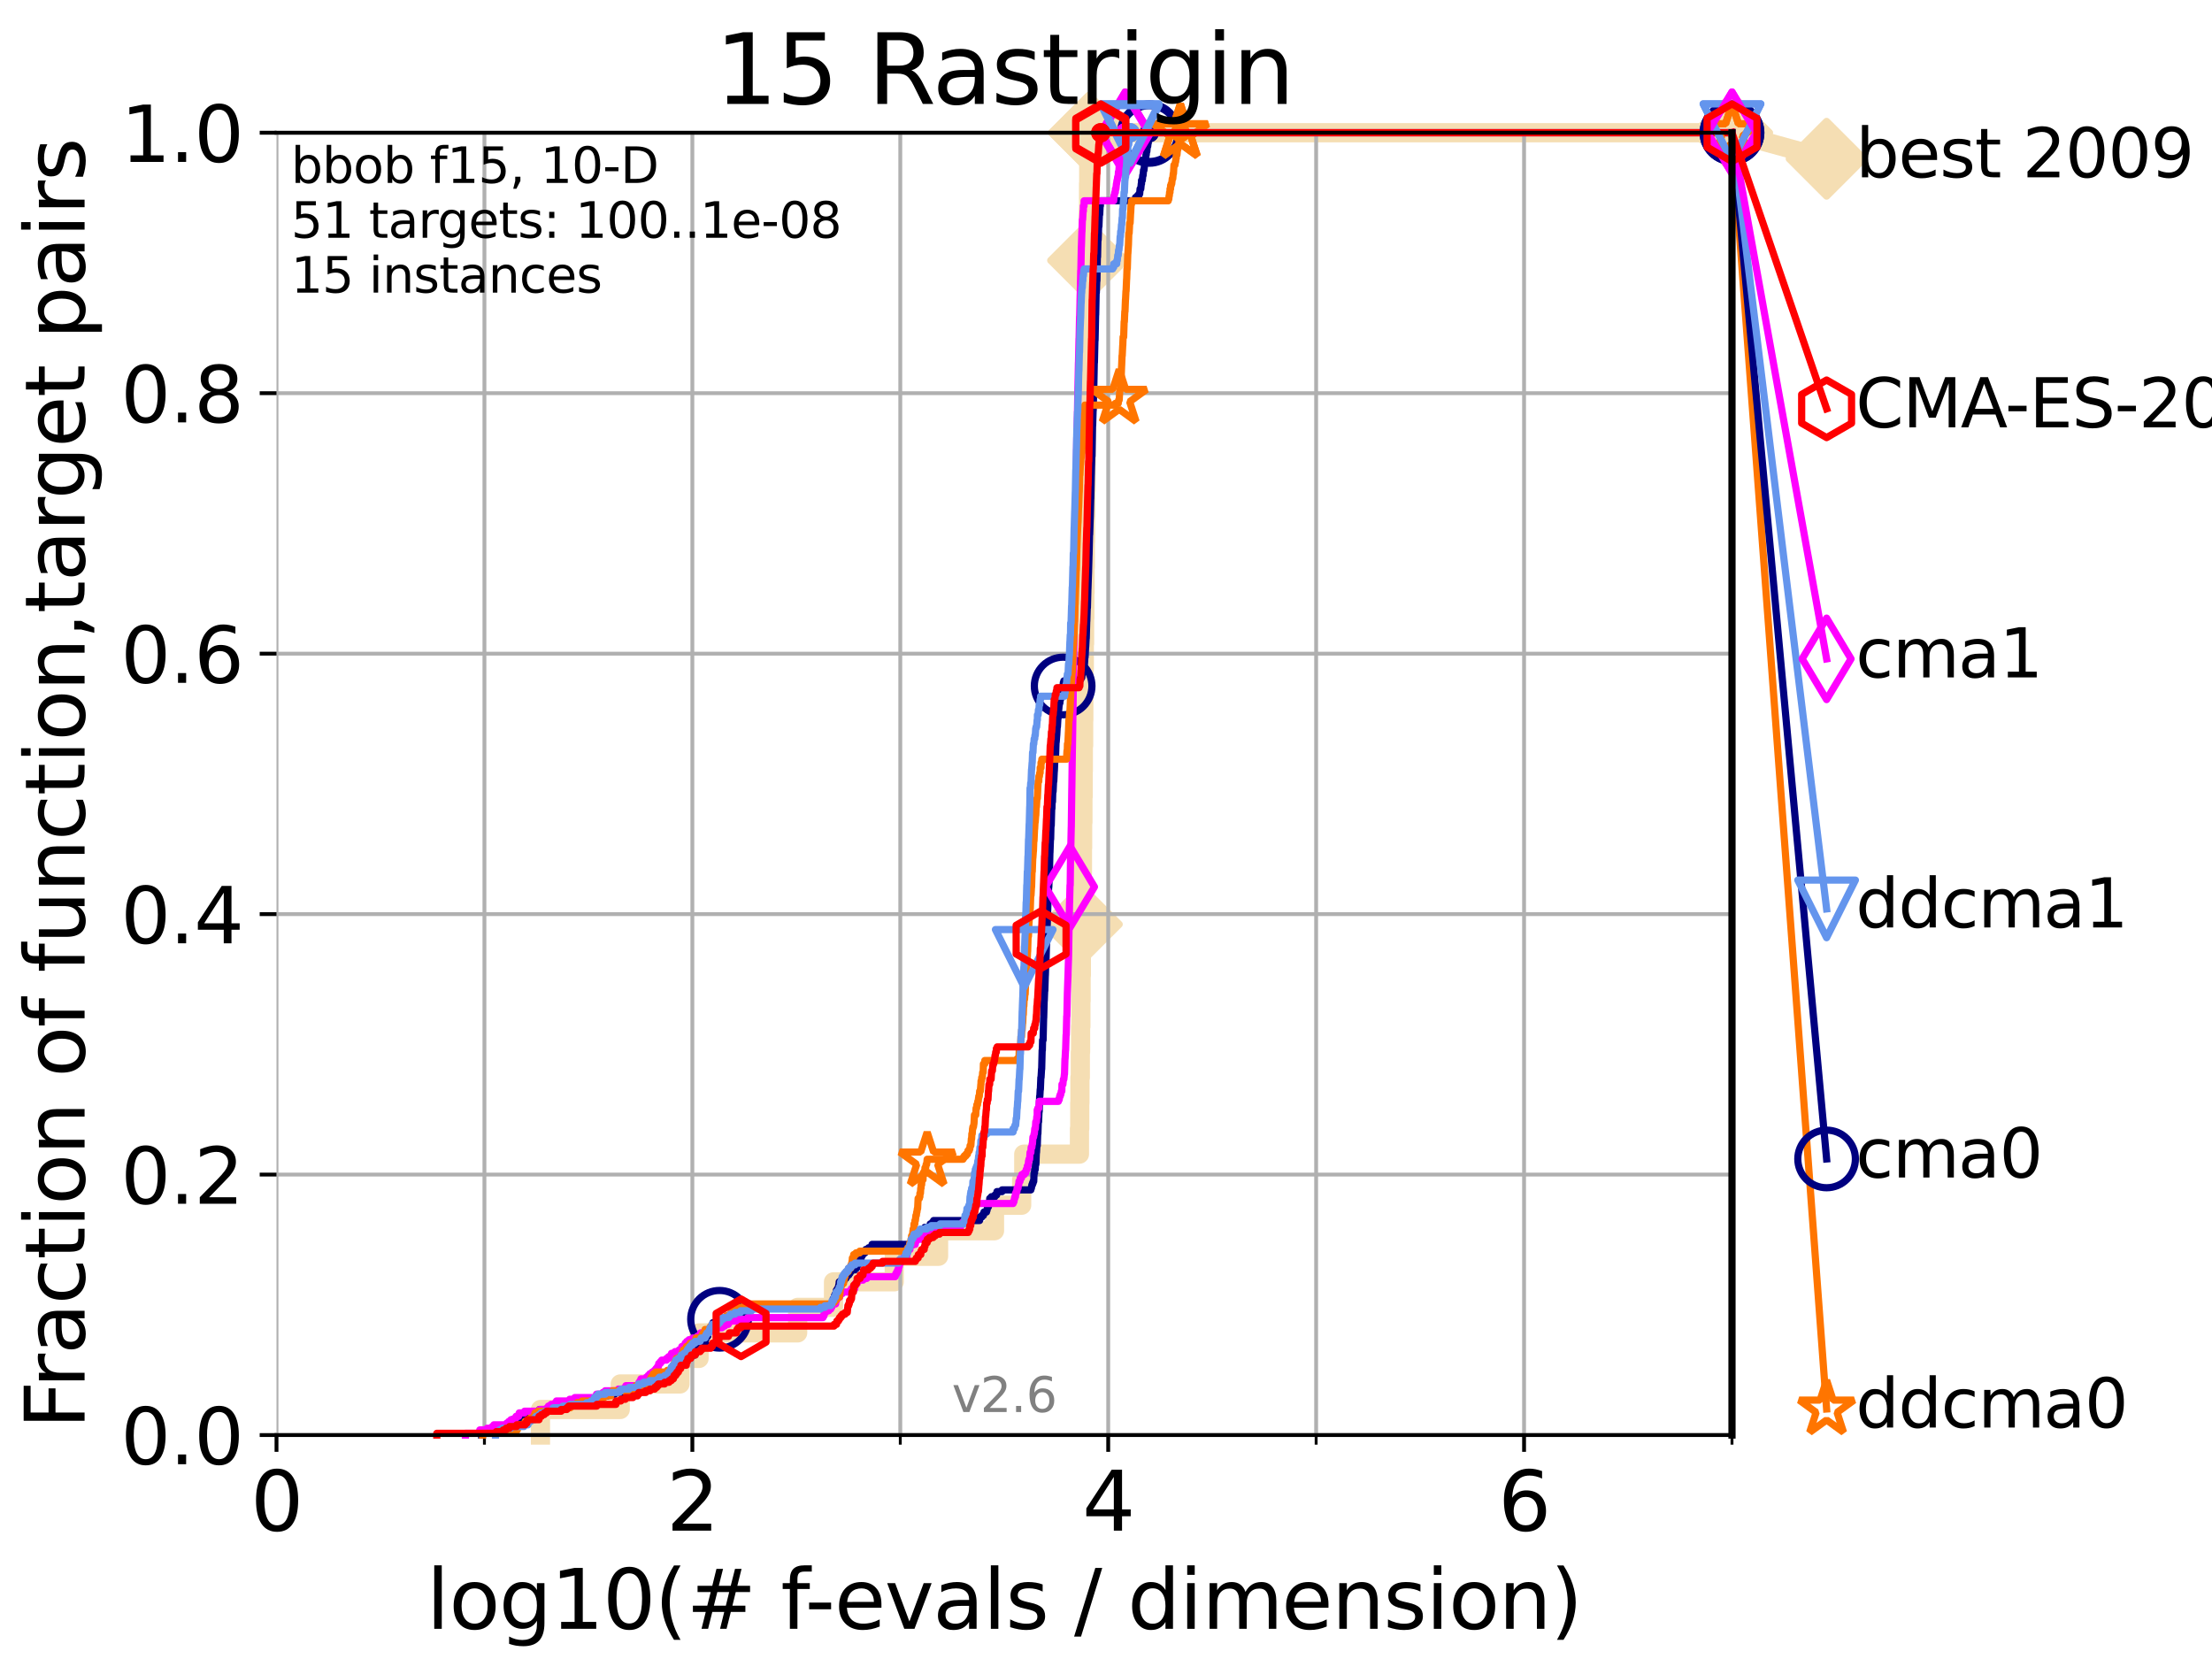 <?xml version="1.0" encoding="utf-8" standalone="no"?>
<!DOCTYPE svg PUBLIC "-//W3C//DTD SVG 1.1//EN"
  "http://www.w3.org/Graphics/SVG/1.1/DTD/svg11.dtd">
<svg xmlns:xlink="http://www.w3.org/1999/xlink" width="460.8pt" height="345.6pt" viewBox="0 0 460.8 345.6" xmlns="http://www.w3.org/2000/svg" version="1.1">
 <defs>
  <style type="text/css">*{stroke-linejoin: round; stroke-linecap: butt}</style>
 </defs>
 <g id="figure_1">
  <g id="patch_1">
   <path d="M 0 345.6 
L 460.8 345.6 
L 460.8 0 
L 0 0 
z
" style="fill: #ffffff"/>
  </g>
  <g id="axes_1">
   <g id="patch_2">
    <path d="M 57.6 298.944 
L 360.806 298.944 
L 360.806 27.648 
L 57.6 27.648 
z
" style="fill: #ffffff"/>
   </g>
   <g id="line2d_1">
    <path d="M 112.589 298.944 
L 112.589 293.624 
L 129.209 293.624 
L 129.209 288.305 
L 141.654 288.305 
L 141.654 282.985 
L 145.626 282.985 
L 145.626 277.666 
L 166.164 277.666 
L 166.164 272.346 
L 173.636 272.346 
L 173.636 267.027 
L 186.287 267.027 
L 186.287 261.707 
L 195.523 261.707 
L 195.523 256.388 
L 207.175 256.388 
L 207.175 251.068 
L 212.831 251.068 
L 212.831 245.749 
L 213.266 245.749 
L 213.266 240.429 
L 224.869 240.429 
L 224.869 235.11 
L 224.932 235.11 
L 224.932 229.79 
L 224.97 229.79 
L 224.97 224.471 
L 225.052 224.471 
L 225.052 219.151 
L 225.106 219.151 
L 225.106 213.832 
L 225.169 213.832 
L 225.169 208.512 
L 225.21 208.512 
L 225.21 203.192 
L 225.266 203.192 
L 225.266 197.873 
L 225.319 197.873 
L 225.319 192.553 
L 225.366 192.553 
L 225.366 187.234 
L 225.423 187.234 
L 225.423 181.914 
L 225.495 181.914 
L 225.495 176.595 
L 225.533 176.595 
L 225.533 171.275 
L 225.595 171.275 
L 225.595 165.956 
L 225.646 165.956 
L 225.646 160.636 
L 225.677 160.636 
L 225.677 155.317 
L 225.743 155.317 
L 225.743 149.997 
L 225.778 149.997 
L 225.778 144.678 
L 225.823 144.678 
L 225.823 139.358 
L 225.88 139.358 
L 225.88 134.039 
L 225.942 134.039 
L 225.942 128.719 
L 225.995 128.719 
L 225.995 123.4 
L 226.044 123.4 
L 226.044 118.08 
L 226.097 118.08 
L 226.097 112.76 
L 226.142 112.76 
L 226.142 107.441 
L 226.199 107.441 
L 226.199 102.121 
L 226.263 102.121 
L 226.263 96.802 
L 226.299 96.802 
L 226.299 91.482 
L 226.335 91.482 
L 226.335 86.163 
L 226.375 86.163 
L 226.375 80.843 
L 226.408 80.843 
L 226.408 75.524 
L 226.461 75.524 
L 226.461 70.204 
L 226.524 70.204 
L 226.524 64.885 
L 226.55 64.885 
L 226.55 59.565 
L 226.624 59.565 
L 226.624 54.246 
L 226.663 54.246 
L 226.663 48.926 
L 226.703 48.926 
L 226.703 43.607 
L 226.76 43.607 
L 226.76 38.287 
L 226.798 38.287 
L 226.798 32.968 
L 226.85 32.968 
L 226.85 27.648 
L 360.806 27.648 
" style="fill: none; stroke: #f5deb3; stroke-width: 4; stroke-linecap: square"/>
   </g>
   <g id="line2d_2">
    <defs>
     <path id="ma82b8b098b" d="M -0 7.778 
L 7.778 0 
L 0 -7.778 
L -7.778 -0 
z
" style="stroke: #f5deb3; stroke-width: 1.5; stroke-linejoin: miter"/>
    </defs>
    <g>
     <use xlink:href="#ma82b8b098b" x="225.366" y="192.553" style="fill: #f5deb3; stroke: #f5deb3; stroke-width: 1.5; stroke-linejoin: miter"/>
     <use xlink:href="#ma82b8b098b" x="226.663" y="54.246" style="fill: #f5deb3; stroke: #f5deb3; stroke-width: 1.5; stroke-linejoin: miter"/>
     <use xlink:href="#ma82b8b098b" x="226.85" y="27.648" style="fill: #f5deb3; stroke: #f5deb3; stroke-width: 1.5; stroke-linejoin: miter"/>
     <use xlink:href="#ma82b8b098b" x="226.85" y="27.648" style="fill: #f5deb3; stroke: #f5deb3; stroke-width: 1.5; stroke-linejoin: miter"/>
     <use xlink:href="#ma82b8b098b" x="360.806" y="27.648" style="fill: #f5deb3; stroke: #f5deb3; stroke-width: 1.5; stroke-linejoin: miter"/>
    </g>
   </g>
   <g id="line2d_3">
    <path style="fill: none; stroke: #f5deb3; stroke-width: 4; stroke-linecap: square"/>
    <g/>
   </g>
   <g id="line2d_4">
    <path d="M 360.806 27.648 
L 380.515 33.074 
" style="fill: none; stroke: #f5deb3; stroke-width: 4; stroke-linecap: square"/>
    <g>
     <use xlink:href="#ma82b8b098b" x="360.806" y="27.648" style="fill: #f5deb3; stroke: #f5deb3; stroke-width: 1.5; stroke-linejoin: miter"/>
     <use xlink:href="#ma82b8b098b" x="380.515" y="33.074" style="fill: #f5deb3; stroke: #f5deb3; stroke-width: 1.5; stroke-linejoin: miter"/>
    </g>
   </g>
   <g id="matplotlib.axis_1">
    <g id="xtick_1">
     <g id="line2d_5">
      <path d="M 57.6 298.944 
L 57.6 27.648 
" clip-path="url(#p49120503b9)" style="fill: none; stroke: #b0b0b0; stroke-width: 0.8; stroke-linecap: square"/>
     </g>
     <g id="line2d_6">
      <defs>
       <path id="m591e17f268" d="M 0 0 
L 0 3.5 
" style="stroke: #000000; stroke-width: 0.8"/>
      </defs>
      <g>
       <use xlink:href="#m591e17f268" x="57.6" y="298.944" style="stroke: #000000; stroke-width: 0.8"/>
      </g>
     </g>
     <g id="text_1">
      <!-- 0 -->
      <g transform="translate(52.192 318.861)scale(0.17 -0.17)">
       <defs>
        <path id="DejaVuSans-30" d="M 2034 4250 
Q 1547 4250 1301 3770 
Q 1056 3291 1056 2328 
Q 1056 1369 1301 889 
Q 1547 409 2034 409 
Q 2525 409 2770 889 
Q 3016 1369 3016 2328 
Q 3016 3291 2770 3770 
Q 2525 4250 2034 4250 
z
M 2034 4750 
Q 2819 4750 3233 4129 
Q 3647 3509 3647 2328 
Q 3647 1150 3233 529 
Q 2819 -91 2034 -91 
Q 1250 -91 836 529 
Q 422 1150 422 2328 
Q 422 3509 836 4129 
Q 1250 4750 2034 4750 
z
" transform="scale(0.016)"/>
       </defs>
       <use xlink:href="#DejaVuSans-30"/>
      </g>
     </g>
    </g>
    <g id="xtick_2">
     <g id="line2d_7">
      <path d="M 144.23 298.944 
L 144.23 27.648 
" clip-path="url(#p49120503b9)" style="fill: none; stroke: #b0b0b0; stroke-width: 0.8; stroke-linecap: square"/>
     </g>
     <g id="line2d_8">
      <g>
       <use xlink:href="#m591e17f268" x="144.23" y="298.944" style="stroke: #000000; stroke-width: 0.8"/>
      </g>
     </g>
     <g id="text_2">
      <!-- 2 -->
      <g transform="translate(138.822 318.861)scale(0.17 -0.17)">
       <defs>
        <path id="DejaVuSans-32" d="M 1228 531 
L 3431 531 
L 3431 0 
L 469 0 
L 469 531 
Q 828 903 1448 1529 
Q 2069 2156 2228 2338 
Q 2531 2678 2651 2914 
Q 2772 3150 2772 3378 
Q 2772 3750 2511 3984 
Q 2250 4219 1831 4219 
Q 1534 4219 1204 4116 
Q 875 4013 500 3803 
L 500 4441 
Q 881 4594 1212 4672 
Q 1544 4750 1819 4750 
Q 2544 4750 2975 4387 
Q 3406 4025 3406 3419 
Q 3406 3131 3298 2873 
Q 3191 2616 2906 2266 
Q 2828 2175 2409 1742 
Q 1991 1309 1228 531 
z
" transform="scale(0.016)"/>
       </defs>
       <use xlink:href="#DejaVuSans-32"/>
      </g>
     </g>
    </g>
    <g id="xtick_3">
     <g id="line2d_9">
      <path d="M 230.861 298.944 
L 230.861 27.648 
" clip-path="url(#p49120503b9)" style="fill: none; stroke: #b0b0b0; stroke-width: 0.8; stroke-linecap: square"/>
     </g>
     <g id="line2d_10">
      <g>
       <use xlink:href="#m591e17f268" x="230.861" y="298.944" style="stroke: #000000; stroke-width: 0.8"/>
      </g>
     </g>
     <g id="text_3">
      <!-- 4 -->
      <g transform="translate(225.453 318.861)scale(0.17 -0.17)">
       <defs>
        <path id="DejaVuSans-34" d="M 2419 4116 
L 825 1625 
L 2419 1625 
L 2419 4116 
z
M 2253 4666 
L 3047 4666 
L 3047 1625 
L 3713 1625 
L 3713 1100 
L 3047 1100 
L 3047 0 
L 2419 0 
L 2419 1100 
L 313 1100 
L 313 1709 
L 2253 4666 
z
" transform="scale(0.016)"/>
       </defs>
       <use xlink:href="#DejaVuSans-34"/>
      </g>
     </g>
    </g>
    <g id="xtick_4">
     <g id="line2d_11">
      <path d="M 317.491 298.944 
L 317.491 27.648 
" clip-path="url(#p49120503b9)" style="fill: none; stroke: #b0b0b0; stroke-width: 0.8; stroke-linecap: square"/>
     </g>
     <g id="line2d_12">
      <g>
       <use xlink:href="#m591e17f268" x="317.491" y="298.944" style="stroke: #000000; stroke-width: 0.8"/>
      </g>
     </g>
     <g id="text_4">
      <!-- 6 -->
      <g transform="translate(312.083 318.861)scale(0.17 -0.17)">
       <defs>
        <path id="DejaVuSans-36" d="M 2113 2584 
Q 1688 2584 1439 2293 
Q 1191 2003 1191 1497 
Q 1191 994 1439 701 
Q 1688 409 2113 409 
Q 2538 409 2786 701 
Q 3034 994 3034 1497 
Q 3034 2003 2786 2293 
Q 2538 2584 2113 2584 
z
M 3366 4563 
L 3366 3988 
Q 3128 4100 2886 4159 
Q 2644 4219 2406 4219 
Q 1781 4219 1451 3797 
Q 1122 3375 1075 2522 
Q 1259 2794 1537 2939 
Q 1816 3084 2150 3084 
Q 2853 3084 3261 2657 
Q 3669 2231 3669 1497 
Q 3669 778 3244 343 
Q 2819 -91 2113 -91 
Q 1303 -91 875 529 
Q 447 1150 447 2328 
Q 447 3434 972 4092 
Q 1497 4750 2381 4750 
Q 2619 4750 2861 4703 
Q 3103 4656 3366 4563 
z
" transform="scale(0.016)"/>
       </defs>
       <use xlink:href="#DejaVuSans-36"/>
      </g>
     </g>
    </g>
    <g id="xtick_5">
     <g id="line2d_13">
      <path d="M 100.915 298.944 
L 100.915 27.648 
" clip-path="url(#p49120503b9)" style="fill: none; stroke: #b0b0b0; stroke-width: 0.8; stroke-linecap: square"/>
     </g>
     <g id="line2d_14">
      <defs>
       <path id="mf48985f8f6" d="M 0 0 
L 0 2 
" style="stroke: #000000; stroke-width: 0.6"/>
      </defs>
      <g>
       <use xlink:href="#mf48985f8f6" x="100.915" y="298.944" style="stroke: #000000; stroke-width: 0.6"/>
      </g>
     </g>
    </g>
    <g id="xtick_6">
     <g id="line2d_15">
      <path d="M 187.546 298.944 
L 187.546 27.648 
" clip-path="url(#p49120503b9)" style="fill: none; stroke: #b0b0b0; stroke-width: 0.8; stroke-linecap: square"/>
     </g>
     <g id="line2d_16">
      <g>
       <use xlink:href="#mf48985f8f6" x="187.546" y="298.944" style="stroke: #000000; stroke-width: 0.6"/>
      </g>
     </g>
    </g>
    <g id="xtick_7">
     <g id="line2d_17">
      <path d="M 274.176 298.944 
L 274.176 27.648 
" clip-path="url(#p49120503b9)" style="fill: none; stroke: #b0b0b0; stroke-width: 0.8; stroke-linecap: square"/>
     </g>
     <g id="line2d_18">
      <g>
       <use xlink:href="#mf48985f8f6" x="274.176" y="298.944" style="stroke: #000000; stroke-width: 0.6"/>
      </g>
     </g>
    </g>
    <g id="xtick_8">
     <g id="line2d_19">
      <path d="M 360.806 298.944 
L 360.806 27.648 
" clip-path="url(#p49120503b9)" style="fill: none; stroke: #b0b0b0; stroke-width: 0.8; stroke-linecap: square"/>
     </g>
     <g id="line2d_20">
      <g>
       <use xlink:href="#mf48985f8f6" x="360.806" y="298.944" style="stroke: #000000; stroke-width: 0.6"/>
      </g>
     </g>
    </g>
    <g id="text_5">
     <!-- log10(# f-evals / dimension) -->
     <g transform="translate(88.823 339.314)scale(0.17 -0.17)">
      <defs>
       <path id="DejaVuSans-6c" d="M 603 4863 
L 1178 4863 
L 1178 0 
L 603 0 
L 603 4863 
z
" transform="scale(0.016)"/>
       <path id="DejaVuSans-6f" d="M 1959 3097 
Q 1497 3097 1228 2736 
Q 959 2375 959 1747 
Q 959 1119 1226 758 
Q 1494 397 1959 397 
Q 2419 397 2687 759 
Q 2956 1122 2956 1747 
Q 2956 2369 2687 2733 
Q 2419 3097 1959 3097 
z
M 1959 3584 
Q 2709 3584 3137 3096 
Q 3566 2609 3566 1747 
Q 3566 888 3137 398 
Q 2709 -91 1959 -91 
Q 1206 -91 779 398 
Q 353 888 353 1747 
Q 353 2609 779 3096 
Q 1206 3584 1959 3584 
z
" transform="scale(0.016)"/>
       <path id="DejaVuSans-67" d="M 2906 1791 
Q 2906 2416 2648 2759 
Q 2391 3103 1925 3103 
Q 1463 3103 1205 2759 
Q 947 2416 947 1791 
Q 947 1169 1205 825 
Q 1463 481 1925 481 
Q 2391 481 2648 825 
Q 2906 1169 2906 1791 
z
M 3481 434 
Q 3481 -459 3084 -895 
Q 2688 -1331 1869 -1331 
Q 1566 -1331 1297 -1286 
Q 1028 -1241 775 -1147 
L 775 -588 
Q 1028 -725 1275 -790 
Q 1522 -856 1778 -856 
Q 2344 -856 2625 -561 
Q 2906 -266 2906 331 
L 2906 616 
Q 2728 306 2450 153 
Q 2172 0 1784 0 
Q 1141 0 747 490 
Q 353 981 353 1791 
Q 353 2603 747 3093 
Q 1141 3584 1784 3584 
Q 2172 3584 2450 3431 
Q 2728 3278 2906 2969 
L 2906 3500 
L 3481 3500 
L 3481 434 
z
" transform="scale(0.016)"/>
       <path id="DejaVuSans-31" d="M 794 531 
L 1825 531 
L 1825 4091 
L 703 3866 
L 703 4441 
L 1819 4666 
L 2450 4666 
L 2450 531 
L 3481 531 
L 3481 0 
L 794 0 
L 794 531 
z
" transform="scale(0.016)"/>
       <path id="DejaVuSans-28" d="M 1984 4856 
Q 1566 4138 1362 3434 
Q 1159 2731 1159 2009 
Q 1159 1288 1364 580 
Q 1569 -128 1984 -844 
L 1484 -844 
Q 1016 -109 783 600 
Q 550 1309 550 2009 
Q 550 2706 781 3412 
Q 1013 4119 1484 4856 
L 1984 4856 
z
" transform="scale(0.016)"/>
       <path id="DejaVuSans-23" d="M 3272 2816 
L 2363 2816 
L 2100 1772 
L 3016 1772 
L 3272 2816 
z
M 2803 4594 
L 2478 3297 
L 3391 3297 
L 3719 4594 
L 4219 4594 
L 3897 3297 
L 4872 3297 
L 4872 2816 
L 3775 2816 
L 3519 1772 
L 4513 1772 
L 4513 1294 
L 3397 1294 
L 3072 0 
L 2572 0 
L 2894 1294 
L 1978 1294 
L 1656 0 
L 1153 0 
L 1478 1294 
L 494 1294 
L 494 1772 
L 1594 1772 
L 1856 2816 
L 850 2816 
L 850 3297 
L 1978 3297 
L 2297 4594 
L 2803 4594 
z
" transform="scale(0.016)"/>
       <path id="DejaVuSans-20" transform="scale(0.016)"/>
       <path id="DejaVuSans-66" d="M 2375 4863 
L 2375 4384 
L 1825 4384 
Q 1516 4384 1395 4259 
Q 1275 4134 1275 3809 
L 1275 3500 
L 2222 3500 
L 2222 3053 
L 1275 3053 
L 1275 0 
L 697 0 
L 697 3053 
L 147 3053 
L 147 3500 
L 697 3500 
L 697 3744 
Q 697 4328 969 4595 
Q 1241 4863 1831 4863 
L 2375 4863 
z
" transform="scale(0.016)"/>
       <path id="DejaVuSans-2d" d="M 313 2009 
L 1997 2009 
L 1997 1497 
L 313 1497 
L 313 2009 
z
" transform="scale(0.016)"/>
       <path id="DejaVuSans-65" d="M 3597 1894 
L 3597 1613 
L 953 1613 
Q 991 1019 1311 708 
Q 1631 397 2203 397 
Q 2534 397 2845 478 
Q 3156 559 3463 722 
L 3463 178 
Q 3153 47 2828 -22 
Q 2503 -91 2169 -91 
Q 1331 -91 842 396 
Q 353 884 353 1716 
Q 353 2575 817 3079 
Q 1281 3584 2069 3584 
Q 2775 3584 3186 3129 
Q 3597 2675 3597 1894 
z
M 3022 2063 
Q 3016 2534 2758 2815 
Q 2500 3097 2075 3097 
Q 1594 3097 1305 2825 
Q 1016 2553 972 2059 
L 3022 2063 
z
" transform="scale(0.016)"/>
       <path id="DejaVuSans-76" d="M 191 3500 
L 800 3500 
L 1894 563 
L 2988 3500 
L 3597 3500 
L 2284 0 
L 1503 0 
L 191 3500 
z
" transform="scale(0.016)"/>
       <path id="DejaVuSans-61" d="M 2194 1759 
Q 1497 1759 1228 1600 
Q 959 1441 959 1056 
Q 959 750 1161 570 
Q 1363 391 1709 391 
Q 2188 391 2477 730 
Q 2766 1069 2766 1631 
L 2766 1759 
L 2194 1759 
z
M 3341 1997 
L 3341 0 
L 2766 0 
L 2766 531 
Q 2569 213 2275 61 
Q 1981 -91 1556 -91 
Q 1019 -91 701 211 
Q 384 513 384 1019 
Q 384 1609 779 1909 
Q 1175 2209 1959 2209 
L 2766 2209 
L 2766 2266 
Q 2766 2663 2505 2880 
Q 2244 3097 1772 3097 
Q 1472 3097 1187 3025 
Q 903 2953 641 2809 
L 641 3341 
Q 956 3463 1253 3523 
Q 1550 3584 1831 3584 
Q 2591 3584 2966 3190 
Q 3341 2797 3341 1997 
z
" transform="scale(0.016)"/>
       <path id="DejaVuSans-73" d="M 2834 3397 
L 2834 2853 
Q 2591 2978 2328 3040 
Q 2066 3103 1784 3103 
Q 1356 3103 1142 2972 
Q 928 2841 928 2578 
Q 928 2378 1081 2264 
Q 1234 2150 1697 2047 
L 1894 2003 
Q 2506 1872 2764 1633 
Q 3022 1394 3022 966 
Q 3022 478 2636 193 
Q 2250 -91 1575 -91 
Q 1294 -91 989 -36 
Q 684 19 347 128 
L 347 722 
Q 666 556 975 473 
Q 1284 391 1588 391 
Q 1994 391 2212 530 
Q 2431 669 2431 922 
Q 2431 1156 2273 1281 
Q 2116 1406 1581 1522 
L 1381 1569 
Q 847 1681 609 1914 
Q 372 2147 372 2553 
Q 372 3047 722 3315 
Q 1072 3584 1716 3584 
Q 2034 3584 2315 3537 
Q 2597 3491 2834 3397 
z
" transform="scale(0.016)"/>
       <path id="DejaVuSans-2f" d="M 1625 4666 
L 2156 4666 
L 531 -594 
L 0 -594 
L 1625 4666 
z
" transform="scale(0.016)"/>
       <path id="DejaVuSans-64" d="M 2906 2969 
L 2906 4863 
L 3481 4863 
L 3481 0 
L 2906 0 
L 2906 525 
Q 2725 213 2448 61 
Q 2172 -91 1784 -91 
Q 1150 -91 751 415 
Q 353 922 353 1747 
Q 353 2572 751 3078 
Q 1150 3584 1784 3584 
Q 2172 3584 2448 3432 
Q 2725 3281 2906 2969 
z
M 947 1747 
Q 947 1113 1208 752 
Q 1469 391 1925 391 
Q 2381 391 2643 752 
Q 2906 1113 2906 1747 
Q 2906 2381 2643 2742 
Q 2381 3103 1925 3103 
Q 1469 3103 1208 2742 
Q 947 2381 947 1747 
z
" transform="scale(0.016)"/>
       <path id="DejaVuSans-69" d="M 603 3500 
L 1178 3500 
L 1178 0 
L 603 0 
L 603 3500 
z
M 603 4863 
L 1178 4863 
L 1178 4134 
L 603 4134 
L 603 4863 
z
" transform="scale(0.016)"/>
       <path id="DejaVuSans-6d" d="M 3328 2828 
Q 3544 3216 3844 3400 
Q 4144 3584 4550 3584 
Q 5097 3584 5394 3201 
Q 5691 2819 5691 2113 
L 5691 0 
L 5113 0 
L 5113 2094 
Q 5113 2597 4934 2840 
Q 4756 3084 4391 3084 
Q 3944 3084 3684 2787 
Q 3425 2491 3425 1978 
L 3425 0 
L 2847 0 
L 2847 2094 
Q 2847 2600 2669 2842 
Q 2491 3084 2119 3084 
Q 1678 3084 1418 2786 
Q 1159 2488 1159 1978 
L 1159 0 
L 581 0 
L 581 3500 
L 1159 3500 
L 1159 2956 
Q 1356 3278 1631 3431 
Q 1906 3584 2284 3584 
Q 2666 3584 2933 3390 
Q 3200 3197 3328 2828 
z
" transform="scale(0.016)"/>
       <path id="DejaVuSans-6e" d="M 3513 2113 
L 3513 0 
L 2938 0 
L 2938 2094 
Q 2938 2591 2744 2837 
Q 2550 3084 2163 3084 
Q 1697 3084 1428 2787 
Q 1159 2491 1159 1978 
L 1159 0 
L 581 0 
L 581 3500 
L 1159 3500 
L 1159 2956 
Q 1366 3272 1645 3428 
Q 1925 3584 2291 3584 
Q 2894 3584 3203 3211 
Q 3513 2838 3513 2113 
z
" transform="scale(0.016)"/>
       <path id="DejaVuSans-29" d="M 513 4856 
L 1013 4856 
Q 1481 4119 1714 3412 
Q 1947 2706 1947 2009 
Q 1947 1309 1714 600 
Q 1481 -109 1013 -844 
L 513 -844 
Q 928 -128 1133 580 
Q 1338 1288 1338 2009 
Q 1338 2731 1133 3434 
Q 928 4138 513 4856 
z
" transform="scale(0.016)"/>
      </defs>
      <use xlink:href="#DejaVuSans-6c"/>
      <use xlink:href="#DejaVuSans-6f" x="27.783"/>
      <use xlink:href="#DejaVuSans-67" x="88.965"/>
      <use xlink:href="#DejaVuSans-31" x="152.441"/>
      <use xlink:href="#DejaVuSans-30" x="216.064"/>
      <use xlink:href="#DejaVuSans-28" x="279.688"/>
      <use xlink:href="#DejaVuSans-23" x="318.701"/>
      <use xlink:href="#DejaVuSans-20" x="402.49"/>
      <use xlink:href="#DejaVuSans-66" x="434.277"/>
      <use xlink:href="#DejaVuSans-2d" x="463.982"/>
      <use xlink:href="#DejaVuSans-65" x="500.066"/>
      <use xlink:href="#DejaVuSans-76" x="561.59"/>
      <use xlink:href="#DejaVuSans-61" x="620.77"/>
      <use xlink:href="#DejaVuSans-6c" x="682.049"/>
      <use xlink:href="#DejaVuSans-73" x="709.832"/>
      <use xlink:href="#DejaVuSans-20" x="761.932"/>
      <use xlink:href="#DejaVuSans-2f" x="793.719"/>
      <use xlink:href="#DejaVuSans-20" x="827.41"/>
      <use xlink:href="#DejaVuSans-64" x="859.197"/>
      <use xlink:href="#DejaVuSans-69" x="922.674"/>
      <use xlink:href="#DejaVuSans-6d" x="950.457"/>
      <use xlink:href="#DejaVuSans-65" x="1047.869"/>
      <use xlink:href="#DejaVuSans-6e" x="1109.393"/>
      <use xlink:href="#DejaVuSans-73" x="1172.771"/>
      <use xlink:href="#DejaVuSans-69" x="1224.871"/>
      <use xlink:href="#DejaVuSans-6f" x="1252.654"/>
      <use xlink:href="#DejaVuSans-6e" x="1313.836"/>
      <use xlink:href="#DejaVuSans-29" x="1377.215"/>
     </g>
    </g>
   </g>
   <g id="matplotlib.axis_2">
    <g id="ytick_1">
     <g id="line2d_21">
      <path d="M 57.6 298.944 
L 360.806 298.944 
" clip-path="url(#p49120503b9)" style="fill: none; stroke: #b0b0b0; stroke-width: 0.8; stroke-linecap: square"/>
     </g>
     <g id="line2d_22">
      <defs>
       <path id="mb9ee2b6e83" d="M 0 0 
L -3.5 0 
" style="stroke: #000000; stroke-width: 0.8"/>
      </defs>
      <g>
       <use xlink:href="#mb9ee2b6e83" x="57.6" y="298.944" style="stroke: #000000; stroke-width: 0.8"/>
      </g>
     </g>
     <g id="text_6">
      <!-- 0.0 -->
      <g transform="translate(25.155 305.023)scale(0.16 -0.16)">
       <defs>
        <path id="DejaVuSans-2e" d="M 684 794 
L 1344 794 
L 1344 0 
L 684 0 
L 684 794 
z
" transform="scale(0.016)"/>
       </defs>
       <use xlink:href="#DejaVuSans-30"/>
       <use xlink:href="#DejaVuSans-2e" x="63.623"/>
       <use xlink:href="#DejaVuSans-30" x="95.41"/>
      </g>
     </g>
    </g>
    <g id="ytick_2">
     <g id="line2d_23">
      <path d="M 57.6 244.685 
L 360.806 244.685 
" clip-path="url(#p49120503b9)" style="fill: none; stroke: #b0b0b0; stroke-width: 0.8; stroke-linecap: square"/>
     </g>
     <g id="line2d_24">
      <g>
       <use xlink:href="#mb9ee2b6e83" x="57.6" y="244.685" style="stroke: #000000; stroke-width: 0.8"/>
      </g>
     </g>
     <g id="text_7">
      <!-- 0.2 -->
      <g transform="translate(25.155 250.764)scale(0.16 -0.16)">
       <use xlink:href="#DejaVuSans-30"/>
       <use xlink:href="#DejaVuSans-2e" x="63.623"/>
       <use xlink:href="#DejaVuSans-32" x="95.41"/>
      </g>
     </g>
    </g>
    <g id="ytick_3">
     <g id="line2d_25">
      <path d="M 57.6 190.426 
L 360.806 190.426 
" clip-path="url(#p49120503b9)" style="fill: none; stroke: #b0b0b0; stroke-width: 0.8; stroke-linecap: square"/>
     </g>
     <g id="line2d_26">
      <g>
       <use xlink:href="#mb9ee2b6e83" x="57.6" y="190.426" style="stroke: #000000; stroke-width: 0.8"/>
      </g>
     </g>
     <g id="text_8">
      <!-- 0.4 -->
      <g transform="translate(25.155 196.504)scale(0.16 -0.16)">
       <use xlink:href="#DejaVuSans-30"/>
       <use xlink:href="#DejaVuSans-2e" x="63.623"/>
       <use xlink:href="#DejaVuSans-34" x="95.41"/>
      </g>
     </g>
    </g>
    <g id="ytick_4">
     <g id="line2d_27">
      <path d="M 57.6 136.166 
L 360.806 136.166 
" clip-path="url(#p49120503b9)" style="fill: none; stroke: #b0b0b0; stroke-width: 0.8; stroke-linecap: square"/>
     </g>
     <g id="line2d_28">
      <g>
       <use xlink:href="#mb9ee2b6e83" x="57.6" y="136.166" style="stroke: #000000; stroke-width: 0.8"/>
      </g>
     </g>
     <g id="text_9">
      <!-- 0.6 -->
      <g transform="translate(25.155 142.245)scale(0.16 -0.16)">
       <use xlink:href="#DejaVuSans-30"/>
       <use xlink:href="#DejaVuSans-2e" x="63.623"/>
       <use xlink:href="#DejaVuSans-36" x="95.41"/>
      </g>
     </g>
    </g>
    <g id="ytick_5">
     <g id="line2d_29">
      <path d="M 57.6 81.907 
L 360.806 81.907 
" clip-path="url(#p49120503b9)" style="fill: none; stroke: #b0b0b0; stroke-width: 0.8; stroke-linecap: square"/>
     </g>
     <g id="line2d_30">
      <g>
       <use xlink:href="#mb9ee2b6e83" x="57.6" y="81.907" style="stroke: #000000; stroke-width: 0.8"/>
      </g>
     </g>
     <g id="text_10">
      <!-- 0.8 -->
      <g transform="translate(25.155 87.986)scale(0.16 -0.16)">
       <defs>
        <path id="DejaVuSans-38" d="M 2034 2216 
Q 1584 2216 1326 1975 
Q 1069 1734 1069 1313 
Q 1069 891 1326 650 
Q 1584 409 2034 409 
Q 2484 409 2743 651 
Q 3003 894 3003 1313 
Q 3003 1734 2745 1975 
Q 2488 2216 2034 2216 
z
M 1403 2484 
Q 997 2584 770 2862 
Q 544 3141 544 3541 
Q 544 4100 942 4425 
Q 1341 4750 2034 4750 
Q 2731 4750 3128 4425 
Q 3525 4100 3525 3541 
Q 3525 3141 3298 2862 
Q 3072 2584 2669 2484 
Q 3125 2378 3379 2068 
Q 3634 1759 3634 1313 
Q 3634 634 3220 271 
Q 2806 -91 2034 -91 
Q 1263 -91 848 271 
Q 434 634 434 1313 
Q 434 1759 690 2068 
Q 947 2378 1403 2484 
z
M 1172 3481 
Q 1172 3119 1398 2916 
Q 1625 2713 2034 2713 
Q 2441 2713 2670 2916 
Q 2900 3119 2900 3481 
Q 2900 3844 2670 4047 
Q 2441 4250 2034 4250 
Q 1625 4250 1398 4047 
Q 1172 3844 1172 3481 
z
" transform="scale(0.016)"/>
       </defs>
       <use xlink:href="#DejaVuSans-30"/>
       <use xlink:href="#DejaVuSans-2e" x="63.623"/>
       <use xlink:href="#DejaVuSans-38" x="95.41"/>
      </g>
     </g>
    </g>
    <g id="ytick_6">
     <g id="line2d_31">
      <path d="M 57.6 27.648 
L 360.806 27.648 
" clip-path="url(#p49120503b9)" style="fill: none; stroke: #b0b0b0; stroke-width: 0.8; stroke-linecap: square"/>
     </g>
     <g id="line2d_32">
      <g>
       <use xlink:href="#mb9ee2b6e83" x="57.6" y="27.648" style="stroke: #000000; stroke-width: 0.8"/>
      </g>
     </g>
     <g id="text_11">
      <!-- 1.0 -->
      <g transform="translate(25.155 33.727)scale(0.16 -0.16)">
       <use xlink:href="#DejaVuSans-31"/>
       <use xlink:href="#DejaVuSans-2e" x="63.623"/>
       <use xlink:href="#DejaVuSans-30" x="95.41"/>
      </g>
     </g>
    </g>
    <g id="text_12">
     <!-- Fraction of function,target pairs -->
     <g transform="translate(17.62 297.681)rotate(-90)scale(0.17 -0.17)">
      <defs>
       <path id="DejaVuSans-46" d="M 628 4666 
L 3309 4666 
L 3309 4134 
L 1259 4134 
L 1259 2759 
L 3109 2759 
L 3109 2228 
L 1259 2228 
L 1259 0 
L 628 0 
L 628 4666 
z
" transform="scale(0.016)"/>
       <path id="DejaVuSans-72" d="M 2631 2963 
Q 2534 3019 2420 3045 
Q 2306 3072 2169 3072 
Q 1681 3072 1420 2755 
Q 1159 2438 1159 1844 
L 1159 0 
L 581 0 
L 581 3500 
L 1159 3500 
L 1159 2956 
Q 1341 3275 1631 3429 
Q 1922 3584 2338 3584 
Q 2397 3584 2469 3576 
Q 2541 3569 2628 3553 
L 2631 2963 
z
" transform="scale(0.016)"/>
       <path id="DejaVuSans-63" d="M 3122 3366 
L 3122 2828 
Q 2878 2963 2633 3030 
Q 2388 3097 2138 3097 
Q 1578 3097 1268 2742 
Q 959 2388 959 1747 
Q 959 1106 1268 751 
Q 1578 397 2138 397 
Q 2388 397 2633 464 
Q 2878 531 3122 666 
L 3122 134 
Q 2881 22 2623 -34 
Q 2366 -91 2075 -91 
Q 1284 -91 818 406 
Q 353 903 353 1747 
Q 353 2603 823 3093 
Q 1294 3584 2113 3584 
Q 2378 3584 2631 3529 
Q 2884 3475 3122 3366 
z
" transform="scale(0.016)"/>
       <path id="DejaVuSans-74" d="M 1172 4494 
L 1172 3500 
L 2356 3500 
L 2356 3053 
L 1172 3053 
L 1172 1153 
Q 1172 725 1289 603 
Q 1406 481 1766 481 
L 2356 481 
L 2356 0 
L 1766 0 
Q 1100 0 847 248 
Q 594 497 594 1153 
L 594 3053 
L 172 3053 
L 172 3500 
L 594 3500 
L 594 4494 
L 1172 4494 
z
" transform="scale(0.016)"/>
       <path id="DejaVuSans-75" d="M 544 1381 
L 544 3500 
L 1119 3500 
L 1119 1403 
Q 1119 906 1312 657 
Q 1506 409 1894 409 
Q 2359 409 2629 706 
Q 2900 1003 2900 1516 
L 2900 3500 
L 3475 3500 
L 3475 0 
L 2900 0 
L 2900 538 
Q 2691 219 2414 64 
Q 2138 -91 1772 -91 
Q 1169 -91 856 284 
Q 544 659 544 1381 
z
M 1991 3584 
L 1991 3584 
z
" transform="scale(0.016)"/>
       <path id="DejaVuSans-2c" d="M 750 794 
L 1409 794 
L 1409 256 
L 897 -744 
L 494 -744 
L 750 256 
L 750 794 
z
" transform="scale(0.016)"/>
       <path id="DejaVuSans-70" d="M 1159 525 
L 1159 -1331 
L 581 -1331 
L 581 3500 
L 1159 3500 
L 1159 2969 
Q 1341 3281 1617 3432 
Q 1894 3584 2278 3584 
Q 2916 3584 3314 3078 
Q 3713 2572 3713 1747 
Q 3713 922 3314 415 
Q 2916 -91 2278 -91 
Q 1894 -91 1617 61 
Q 1341 213 1159 525 
z
M 3116 1747 
Q 3116 2381 2855 2742 
Q 2594 3103 2138 3103 
Q 1681 3103 1420 2742 
Q 1159 2381 1159 1747 
Q 1159 1113 1420 752 
Q 1681 391 2138 391 
Q 2594 391 2855 752 
Q 3116 1113 3116 1747 
z
" transform="scale(0.016)"/>
      </defs>
      <use xlink:href="#DejaVuSans-46"/>
      <use xlink:href="#DejaVuSans-72" x="50.27"/>
      <use xlink:href="#DejaVuSans-61" x="91.383"/>
      <use xlink:href="#DejaVuSans-63" x="152.662"/>
      <use xlink:href="#DejaVuSans-74" x="207.643"/>
      <use xlink:href="#DejaVuSans-69" x="246.852"/>
      <use xlink:href="#DejaVuSans-6f" x="274.635"/>
      <use xlink:href="#DejaVuSans-6e" x="335.816"/>
      <use xlink:href="#DejaVuSans-20" x="399.195"/>
      <use xlink:href="#DejaVuSans-6f" x="430.982"/>
      <use xlink:href="#DejaVuSans-66" x="492.164"/>
      <use xlink:href="#DejaVuSans-20" x="527.369"/>
      <use xlink:href="#DejaVuSans-66" x="559.156"/>
      <use xlink:href="#DejaVuSans-75" x="594.361"/>
      <use xlink:href="#DejaVuSans-6e" x="657.74"/>
      <use xlink:href="#DejaVuSans-63" x="721.119"/>
      <use xlink:href="#DejaVuSans-74" x="776.1"/>
      <use xlink:href="#DejaVuSans-69" x="815.309"/>
      <use xlink:href="#DejaVuSans-6f" x="843.092"/>
      <use xlink:href="#DejaVuSans-6e" x="904.273"/>
      <use xlink:href="#DejaVuSans-2c" x="967.652"/>
      <use xlink:href="#DejaVuSans-74" x="999.439"/>
      <use xlink:href="#DejaVuSans-61" x="1038.648"/>
      <use xlink:href="#DejaVuSans-72" x="1099.928"/>
      <use xlink:href="#DejaVuSans-67" x="1139.291"/>
      <use xlink:href="#DejaVuSans-65" x="1202.768"/>
      <use xlink:href="#DejaVuSans-74" x="1264.291"/>
      <use xlink:href="#DejaVuSans-20" x="1303.5"/>
      <use xlink:href="#DejaVuSans-70" x="1335.287"/>
      <use xlink:href="#DejaVuSans-61" x="1398.764"/>
      <use xlink:href="#DejaVuSans-69" x="1460.043"/>
      <use xlink:href="#DejaVuSans-72" x="1487.826"/>
      <use xlink:href="#DejaVuSans-73" x="1528.939"/>
     </g>
    </g>
   </g>
   <g id="line2d_33">
    <defs>
     <path id="m0e1f594fb2" d="M 0 1.5 
C 0.398 1.5 0.779 1.342 1.061 1.061 
C 1.342 0.779 1.5 0.398 1.5 0 
C 1.5 -0.398 1.342 -0.779 1.061 -1.061 
C 0.779 -1.342 0.398 -1.5 0 -1.5 
C -0.398 -1.5 -0.779 -1.342 -1.061 -1.061 
C -1.342 -0.779 -1.5 -0.398 -1.5 0 
C -1.5 0.398 -1.342 0.779 -1.061 1.061 
C -0.779 1.342 -0.398 1.5 0 1.5 
z
" style="stroke: #f5deb3"/>
    </defs>
    <g>
     <use xlink:href="#m0e1f594fb2" x="226.85" y="27.648" style="fill: #f5deb3; stroke: #f5deb3"/>
     <use xlink:href="#m0e1f594fb2" x="226.85" y="27.648" style="fill: #f5deb3; stroke: #f5deb3"/>
    </g>
   </g>
   <g id="line2d_34">
    <defs>
     <path id="m1a5e303534" d="M 0 1.5 
C 0.398 1.5 0.779 1.342 1.061 1.061 
C 1.342 0.779 1.5 0.398 1.5 0 
C 1.5 -0.398 1.342 -0.779 1.061 -1.061 
C 0.779 -1.342 0.398 -1.5 0 -1.5 
C -0.398 -1.5 -0.779 -1.342 -1.061 -1.061 
C -1.342 -0.779 -1.5 -0.398 -1.5 0 
C -1.5 0.398 -1.342 0.779 -1.061 1.061 
C -0.779 1.342 -0.398 1.5 0 1.5 
z
" style="stroke: #000080"/>
    </defs>
    <g>
     <use xlink:href="#m1a5e303534" x="239.429" y="27.648" style="fill: #000080; stroke: #000080"/>
     <use xlink:href="#m1a5e303534" x="239.429" y="27.648" style="fill: #000080; stroke: #000080"/>
    </g>
   </g>
   <g id="line2d_35">
    <path d="M 100.342 298.944 
L 100.342 298.589 
L 100.915 298.589 
L 100.915 298.235 
L 101.653 298.235 
L 101.653 297.88 
L 104.188 297.88 
L 104.188 297.525 
L 105.263 297.525 
L 105.263 297.171 
L 105.851 297.171 
L 105.851 296.816 
L 106.28 296.816 
L 106.28 296.462 
L 106.699 296.462 
L 106.699 295.752 
L 108.034 295.752 
L 108.034 295.398 
L 109.639 295.398 
L 109.639 294.688 
L 109.99 294.688 
L 109.99 294.334 
L 112.283 294.334 
L 112.386 293.624 
L 115.315 293.624 
L 115.315 293.27 
L 116.17 293.27 
L 116.17 292.915 
L 119.248 292.915 
L 119.248 292.561 
L 119.39 292.561 
L 119.39 292.206 
L 123.432 292.206 
L 123.432 291.851 
L 123.658 291.851 
L 123.658 291.497 
L 123.936 291.497 
L 123.936 291.142 
L 125.729 291.142 
L 125.729 290.787 
L 126.661 290.787 
L 126.661 290.433 
L 128.045 290.433 
L 128.045 290.078 
L 129.826 290.078 
L 129.826 289.723 
L 131.857 289.723 
L 131.857 289.369 
L 132.984 289.369 
L 132.984 289.014 
L 133.623 289.014 
L 133.623 288.66 
L 134.305 288.66 
L 134.305 288.305 
L 134.715 288.305 
L 134.715 287.95 
L 134.839 287.95 
L 134.839 287.596 
L 137.168 287.596 
L 137.168 287.241 
L 138.668 287.241 
L 138.693 286.532 
L 139.725 286.532 
L 139.82 285.822 
L 140.127 285.822 
L 140.127 285.468 
L 140.703 285.468 
L 140.703 285.113 
L 141.217 285.113 
L 141.217 284.759 
L 141.48 284.759 
L 141.589 284.049 
L 142.207 284.049 
L 142.207 283.695 
L 142.764 283.695 
L 142.845 282.985 
L 143.106 282.985 
L 143.106 282.631 
L 144.06 282.631 
L 144.06 282.276 
L 144.805 282.276 
L 144.805 281.922 
L 144.95 281.922 
L 144.95 281.567 
L 145.076 281.567 
L 145.094 280.858 
L 145.468 280.858 
L 145.503 279.794 
L 145.869 279.794 
L 145.869 279.439 
L 146.362 279.439 
L 146.362 279.084 
L 147.022 279.084 
L 147.103 278.375 
L 147.439 278.375 
L 147.534 276.957 
L 147.894 276.957 
L 147.894 276.602 
L 148.322 276.602 
L 148.368 275.893 
L 148.518 275.893 
L 148.518 275.538 
L 149.339 275.538 
L 149.339 275.183 
L 149.581 275.183 
L 149.581 274.829 
L 149.89 274.829 
L 149.89 274.474 
L 151.478 274.474 
L 151.478 274.12 
L 152.181 274.12 
L 152.181 273.765 
L 154.865 273.765 
L 154.865 273.41 
L 155.003 273.41 
L 155.003 273.056 
L 155.162 273.056 
L 155.162 272.701 
L 155.588 272.701 
L 155.588 272.346 
L 157.953 272.346 
L 157.953 271.992 
L 173.182 271.992 
L 173.182 271.637 
L 173.41 271.637 
L 173.51 270.928 
L 173.561 270.928 
L 173.561 270.573 
L 173.836 270.573 
L 173.848 269.864 
L 174.019 269.864 
L 174.019 269.509 
L 174.214 269.509 
L 174.226 268.8 
L 174.442 268.8 
L 174.442 268.445 
L 174.638 268.445 
L 174.716 267.736 
L 174.775 267.736 
L 174.824 267.027 
L 175.244 267.027 
L 175.244 266.672 
L 175.909 266.672 
L 175.909 266.318 
L 176.227 266.318 
L 176.227 265.963 
L 176.436 265.963 
L 176.436 265.608 
L 176.822 265.608 
L 176.822 265.254 
L 177.07 265.254 
L 177.07 264.899 
L 177.289 264.899 
L 177.289 264.544 
L 178.089 264.544 
L 178.089 264.19 
L 178.459 264.19 
L 178.523 263.48 
L 178.806 263.48 
L 178.806 263.126 
L 178.926 263.126 
L 178.926 262.771 
L 179.147 262.771 
L 179.147 262.417 
L 179.346 262.417 
L 179.346 261.707 
L 179.566 261.707 
L 179.566 261.353 
L 179.786 261.353 
L 179.786 260.998 
L 180.194 260.998 
L 180.194 260.643 
L 180.354 260.643 
L 180.354 260.289 
L 180.943 260.289 
L 180.943 259.934 
L 181.584 259.934 
L 181.664 259.225 
L 190.308 259.225 
L 190.308 258.87 
L 190.506 258.87 
L 190.525 258.161 
L 190.75 258.161 
L 190.75 257.806 
L 191.128 257.806 
L 191.128 257.452 
L 192.236 257.452 
L 192.26 256.742 
L 192.448 256.742 
L 192.448 256.388 
L 192.642 256.388 
L 192.655 255.678 
L 193.701 255.678 
L 193.78 254.969 
L 194.235 254.969 
L 194.235 254.615 
L 194.491 254.615 
L 194.491 254.26 
L 204.065 254.26 
L 204.065 253.551 
L 204.527 253.551 
L 204.527 253.196 
L 204.871 253.196 
L 204.976 252.487 
L 205.507 252.487 
L 205.507 252.132 
L 205.621 252.132 
L 205.722 251.423 
L 205.905 251.423 
L 205.923 250.714 
L 206.04 250.714 
L 206.04 250.359 
L 206.155 250.359 
L 206.183 249.65 
L 206.525 249.65 
L 206.525 249.295 
L 207.255 249.295 
L 207.255 248.94 
L 207.622 248.94 
L 207.684 248.231 
L 208.75 248.231 
L 208.75 247.877 
L 214.744 247.877 
L 214.744 247.522 
L 214.859 247.522 
L 214.955 246.813 
L 215.083 246.813 
L 215.083 246.458 
L 215.216 246.458 
L 215.216 246.103 
L 215.345 246.103 
L 215.413 244.33 
L 215.518 244.33 
L 215.532 243.621 
L 215.656 243.621 
L 215.708 242.557 
L 215.796 242.557 
L 215.891 240.075 
L 215.925 240.075 
L 215.999 238.656 
L 216.082 238.656 
L 216.167 236.174 
L 216.213 236.174 
L 216.296 233.691 
L 216.354 233.691 
L 216.442 231.563 
L 216.485 231.563 
L 216.579 228.372 
L 216.618 228.372 
L 216.694 226.953 
L 216.729 226.953 
L 216.828 224.471 
L 216.868 224.471 
L 216.975 222.697 
L 217.001 222.697 
L 217.099 218.796 
L 217.138 218.796 
L 217.188 216.669 
L 217.296 216.669 
L 217.406 212.058 
L 217.42 212.058 
L 217.522 208.512 
L 217.538 208.512 
L 217.619 206.384 
L 217.654 206.384 
L 217.756 203.192 
L 217.766 203.192 
L 217.86 200.355 
L 217.899 200.355 
L 217.997 196.809 
L 218.012 196.809 
L 218.097 193.617 
L 218.131 193.617 
L 218.241 189.716 
L 218.25 189.716 
L 218.35 186.525 
L 218.369 186.525 
L 218.457 184.751 
L 218.485 184.751 
L 218.579 182.269 
L 218.606 182.269 
L 218.711 177.659 
L 218.722 177.659 
L 218.829 174.822 
L 218.868 174.822 
L 218.937 171.985 
L 218.99 171.985 
L 219.087 168.438 
L 219.135 168.438 
L 219.182 167.02 
L 219.249 167.02 
L 219.313 164.892 
L 219.379 164.892 
L 219.475 162.764 
L 219.524 162.764 
L 219.623 160.636 
L 219.638 160.636 
L 219.732 158.508 
L 219.763 158.508 
L 219.821 157.445 
L 219.898 157.445 
L 219.993 154.607 
L 220.024 154.607 
L 220.13 153.189 
L 220.138 153.189 
L 220.234 151.416 
L 220.277 151.416 
L 220.38 149.643 
L 220.418 149.643 
L 220.49 147.869 
L 220.552 147.869 
L 220.646 146.805 
L 220.679 146.805 
L 220.679 146.451 
L 220.794 146.451 
L 220.838 145.742 
L 220.926 145.742 
L 220.966 144.678 
L 221.063 144.678 
L 221.063 144.323 
L 221.217 144.323 
L 221.258 143.614 
L 221.355 143.614 
L 221.369 142.904 
L 221.471 142.904 
L 221.513 142.195 
L 221.621 142.195 
L 221.621 141.841 
L 224.933 141.841 
L 224.933 141.486 
L 225.166 141.486 
L 225.166 141.131 
L 225.358 141.131 
L 225.466 140.067 
L 225.548 140.067 
L 225.617 139.358 
L 225.713 139.358 
L 225.796 138.294 
L 225.916 138.294 
L 225.999 136.876 
L 226.043 136.876 
L 226.147 134.748 
L 226.167 134.748 
L 226.264 132.975 
L 226.283 132.975 
L 226.385 129.428 
L 226.399 129.428 
L 226.49 126.591 
L 226.526 126.591 
L 226.63 122.69 
L 226.637 122.69 
L 226.746 119.499 
L 226.75 119.499 
L 226.858 115.598 
L 226.865 115.598 
L 226.968 111.342 
L 226.996 111.342 
L 227.103 108.15 
L 227.11 108.15 
L 227.214 103.895 
L 227.227 103.895 
L 227.335 98.93 
L 227.339 98.93 
L 227.437 95.029 
L 227.482 95.029 
L 227.593 88.645 
L 227.62 88.645 
L 227.713 85.454 
L 227.739 85.454 
L 227.837 80.843 
L 227.856 80.843 
L 227.96 75.524 
L 227.986 75.524 
L 228.094 70.914 
L 228.122 70.914 
L 228.233 65.594 
L 228.249 65.594 
L 228.345 60.984 
L 228.385 60.984 
L 228.472 58.501 
L 228.508 58.501 
L 228.596 53.536 
L 228.638 53.536 
L 228.712 49.99 
L 228.762 49.99 
L 228.865 47.153 
L 228.925 47.153 
L 229.022 44.67 
L 229.087 44.67 
L 229.173 42.897 
L 229.225 42.897 
L 229.258 41.833 
L 236.56 41.833 
L 236.56 41.124 
L 236.953 41.124 
L 236.953 40.77 
L 237.234 40.77 
L 237.234 40.415 
L 237.41 40.415 
L 237.497 39.351 
L 237.644 39.351 
L 237.746 38.287 
L 237.8 38.287 
L 237.8 37.578 
L 237.959 37.578 
L 238.063 36.514 
L 238.133 36.514 
L 238.213 35.45 
L 238.312 35.45 
L 238.422 34.386 
L 238.467 34.386 
L 238.537 33.322 
L 238.642 33.322 
L 238.731 32.258 
L 238.778 32.258 
L 238.832 31.549 
L 238.91 31.549 
L 238.996 30.485 
L 239.09 30.485 
L 239.158 29.776 
L 239.211 29.776 
L 239.249 28.712 
L 239.324 28.712 
L 239.429 27.648 
L 360.806 27.648 
L 360.806 27.648 
" style="fill: none; stroke: #000080; stroke-width: 1.5; stroke-linecap: square"/>
   </g>
   <g id="line2d_36">
    <defs>
     <path id="m4324971b52" d="M 0 6 
C 1.591 6 3.117 5.368 4.243 4.243 
C 5.368 3.117 6 1.591 6 0 
C 6 -1.591 5.368 -3.117 4.243 -4.243 
C 3.117 -5.368 1.591 -6 0 -6 
C -1.591 -6 -3.117 -5.368 -4.243 -4.243 
C -5.368 -3.117 -6 -1.591 -6 0 
C -6 1.591 -5.368 3.117 -4.243 4.243 
C -3.117 5.368 -1.591 6 0 6 
z
" style="stroke: #000080; stroke-width: 1.5"/>
    </defs>
    <g>
     <use xlink:href="#m4324971b52" x="149.89" y="274.829" style="fill-opacity: 0; stroke: #000080; stroke-width: 1.5"/>
     <use xlink:href="#m4324971b52" x="221.471" y="142.904" style="fill-opacity: 0; stroke: #000080; stroke-width: 1.5"/>
     <use xlink:href="#m4324971b52" x="239.429" y="28.003" style="fill-opacity: 0; stroke: #000080; stroke-width: 1.5"/>
     <use xlink:href="#m4324971b52" x="239.429" y="27.648" style="fill-opacity: 0; stroke: #000080; stroke-width: 1.5"/>
     <use xlink:href="#m4324971b52" x="360.806" y="27.648" style="fill-opacity: 0; stroke: #000080; stroke-width: 1.5"/>
    </g>
   </g>
   <g id="line2d_37">
    <path style="fill: none; stroke: #000080; stroke-width: 1.5; stroke-linecap: square"/>
    <g/>
   </g>
   <g id="line2d_38">
    <defs>
     <path id="ma39ed9e2b2" d="M 0 1.5 
C 0.398 1.5 0.779 1.342 1.061 1.061 
C 1.342 0.779 1.5 0.398 1.5 0 
C 1.5 -0.398 1.342 -0.779 1.061 -1.061 
C 0.779 -1.342 0.398 -1.5 0 -1.5 
C -0.398 -1.5 -0.779 -1.342 -1.061 -1.061 
C -1.342 -0.779 -1.5 -0.398 -1.5 0 
C -1.5 0.398 -1.342 0.779 -1.061 1.061 
C -0.779 1.342 -0.398 1.5 0 1.5 
z
" style="stroke: #ff00ff"/>
    </defs>
    <g>
     <use xlink:href="#ma39ed9e2b2" x="234.401" y="27.648" style="fill: #ff00ff; stroke: #ff00ff"/>
     <use xlink:href="#ma39ed9e2b2" x="234.401" y="27.648" style="fill: #ff00ff; stroke: #ff00ff"/>
    </g>
   </g>
   <g id="line2d_39">
    <path d="M 96.951 298.944 
L 96.951 298.589 
L 99.95 298.589 
L 99.95 297.88 
L 101.471 297.88 
L 101.471 297.525 
L 102.536 297.525 
L 102.536 297.171 
L 102.878 297.171 
L 102.878 296.816 
L 105.559 296.816 
L 105.559 296.462 
L 105.995 296.462 
L 105.995 296.107 
L 106.421 296.107 
L 106.421 295.752 
L 107.245 295.752 
L 107.245 295.398 
L 107.512 295.398 
L 107.512 295.043 
L 108.034 295.043 
L 108.034 294.688 
L 108.163 294.688 
L 108.163 294.334 
L 109.28 294.334 
L 109.28 293.979 
L 112.386 293.979 
L 112.386 293.624 
L 113.954 293.624 
L 113.954 293.27 
L 114.234 293.27 
L 114.234 292.915 
L 114.782 292.915 
L 114.782 292.561 
L 115.662 292.561 
L 115.662 292.206 
L 115.918 292.206 
L 115.918 291.851 
L 118.672 291.851 
L 118.672 291.497 
L 119.739 291.497 
L 119.739 291.142 
L 124.211 291.142 
L 124.265 290.433 
L 125.578 290.433 
L 125.578 290.078 
L 126.078 290.078 
L 126.078 289.723 
L 128.829 289.723 
L 128.829 289.369 
L 130.147 289.369 
L 130.147 289.014 
L 130.384 289.014 
L 130.384 288.66 
L 133.018 288.66 
L 133.12 287.95 
L 133.357 287.95 
L 133.357 287.596 
L 133.524 287.596 
L 133.524 287.241 
L 134.652 287.241 
L 134.652 286.886 
L 135.024 286.886 
L 135.024 286.532 
L 135.359 286.532 
L 135.359 286.177 
L 135.864 286.177 
L 135.864 285.822 
L 136.328 285.822 
L 136.328 285.468 
L 136.641 285.468 
L 136.641 285.113 
L 136.92 285.113 
L 136.92 284.759 
L 137.141 284.759 
L 137.223 284.049 
L 137.548 284.049 
L 137.548 283.695 
L 137.841 283.695 
L 137.841 283.34 
L 138.844 283.34 
L 138.844 282.985 
L 139.265 282.985 
L 139.265 282.631 
L 139.725 282.631 
L 139.725 282.276 
L 139.891 282.276 
L 139.891 281.922 
L 140.612 281.922 
L 140.612 281.567 
L 141.459 281.567 
L 141.459 281.212 
L 142.017 281.212 
L 142.038 280.503 
L 142.6 280.503 
L 142.6 280.148 
L 142.743 280.148 
L 142.743 279.794 
L 143.066 279.794 
L 143.066 279.439 
L 143.521 279.439 
L 143.521 279.084 
L 144.305 279.084 
L 144.305 278.73 
L 145.273 278.73 
L 145.273 278.375 
L 145.938 278.375 
L 145.938 277.666 
L 147.503 277.666 
L 147.503 277.311 
L 148.262 277.311 
L 148.338 276.602 
L 150.398 276.602 
L 150.398 276.247 
L 150.972 276.247 
L 150.972 275.893 
L 151.719 275.893 
L 151.719 275.538 
L 151.933 275.538 
L 151.933 275.183 
L 153.9 275.183 
L 153.9 274.829 
L 155.752 274.829 
L 155.752 274.474 
L 171.449 274.474 
L 171.449 274.12 
L 171.656 274.12 
L 171.717 273.41 
L 172.012 273.41 
L 172.012 273.056 
L 172.658 273.056 
L 172.658 272.701 
L 173.064 272.701 
L 173.064 272.346 
L 173.262 272.346 
L 173.278 271.637 
L 174.084 271.637 
L 174.18 270.928 
L 174.283 270.928 
L 174.325 270.219 
L 174.908 270.219 
L 175.011 269.509 
L 175.439 269.509 
L 175.439 269.155 
L 177.113 269.155 
L 177.113 268.8 
L 177.357 268.8 
L 177.357 268.445 
L 178.064 268.445 
L 178.151 267.381 
L 178.571 267.381 
L 178.571 267.027 
L 178.698 267.027 
L 178.698 266.672 
L 179.795 266.672 
L 179.795 266.318 
L 180.565 266.318 
L 180.565 265.963 
L 186.464 265.963 
L 186.464 265.608 
L 186.632 265.608 
L 186.632 265.254 
L 186.838 265.254 
L 186.838 264.899 
L 187.006 264.899 
L 187.006 264.544 
L 187.152 264.544 
L 187.179 263.835 
L 187.343 263.835 
L 187.345 263.126 
L 187.636 263.126 
L 187.636 262.771 
L 187.831 262.771 
L 187.831 262.417 
L 188.361 262.417 
L 188.379 261.707 
L 188.925 261.707 
L 188.962 260.289 
L 189.554 260.289 
L 189.649 259.579 
L 189.699 259.579 
L 189.699 259.225 
L 190.666 259.225 
L 190.694 258.516 
L 190.95 258.516 
L 190.95 258.161 
L 191.908 258.161 
L 191.908 257.806 
L 192.024 257.806 
L 192.024 257.452 
L 192.191 257.452 
L 192.191 257.097 
L 192.436 257.097 
L 192.436 256.742 
L 192.92 256.742 
L 192.92 256.388 
L 199.804 256.388 
L 199.903 255.678 
L 200.099 255.678 
L 200.154 254.969 
L 200.488 254.969 
L 200.488 254.615 
L 201.184 254.615 
L 201.184 254.26 
L 201.424 254.26 
L 201.424 253.905 
L 201.591 253.905 
L 201.621 253.196 
L 201.889 253.196 
L 201.889 252.841 
L 202.08 252.841 
L 202.08 252.487 
L 202.302 252.487 
L 202.302 252.132 
L 202.467 252.132 
L 202.524 251.423 
L 203.006 251.423 
L 203.006 251.068 
L 203.496 251.068 
L 203.496 250.714 
L 211.05 250.714 
L 211.05 250.359 
L 211.221 250.359 
L 211.327 249.65 
L 211.404 249.65 
L 211.404 249.295 
L 211.543 249.295 
L 211.543 248.586 
L 211.708 248.586 
L 211.708 248.231 
L 211.847 248.231 
L 211.873 247.522 
L 212.074 247.522 
L 212.156 246.813 
L 212.235 246.813 
L 212.267 246.103 
L 212.485 246.103 
L 212.529 245.394 
L 212.798 245.394 
L 212.863 244.685 
L 213.375 244.685 
L 213.375 244.33 
L 213.68 244.33 
L 213.786 243.621 
L 213.972 243.621 
L 214.001 242.912 
L 214.167 242.912 
L 214.267 241.848 
L 214.348 241.848 
L 214.348 241.493 
L 214.494 241.493 
L 214.578 240.075 
L 214.754 240.075 
L 214.805 239.011 
L 214.955 239.011 
L 215.026 238.301 
L 215.076 238.301 
L 215.18 236.883 
L 215.31 236.883 
L 215.416 236.174 
L 215.473 236.174 
L 215.563 235.11 
L 215.683 235.11 
L 215.767 233.691 
L 215.908 233.691 
L 215.988 232.627 
L 216.068 232.627 
L 216.068 231.209 
L 216.2 231.209 
L 216.2 230.854 
L 216.407 230.854 
L 216.48 229.435 
L 220.483 229.435 
L 220.483 229.081 
L 220.65 229.081 
L 220.744 228.372 
L 220.857 228.372 
L 220.857 228.017 
L 220.981 228.017 
L 221.089 227.308 
L 221.198 227.308 
L 221.225 225.889 
L 221.422 225.889 
L 221.522 224.825 
L 221.622 224.825 
L 221.733 223.761 
L 221.754 223.761 
L 221.85 220.57 
L 221.873 220.57 
L 221.965 218.796 
L 221.986 218.796 
L 222.086 215.605 
L 222.12 215.605 
L 222.216 211.704 
L 222.246 211.704 
L 222.355 206.739 
L 222.358 206.739 
L 222.468 203.547 
L 222.473 203.547 
L 222.581 200.001 
L 222.589 200.001 
L 222.699 193.263 
L 222.701 193.263 
L 222.806 187.943 
L 222.821 187.943 
L 222.903 184.397 
L 222.941 184.397 
L 223.028 177.304 
L 223.052 177.304 
L 223.159 172.339 
L 223.168 172.339 
L 223.278 164.183 
L 223.283 164.183 
L 223.394 156.026 
L 223.4 156.026 
L 223.51 148.579 
L 223.515 148.579 
L 223.62 140.422 
L 223.63 140.422 
L 223.739 132.62 
L 223.747 132.62 
L 223.849 125.173 
L 223.864 125.173 
L 223.97 118.08 
L 223.982 118.08 
L 224.085 109.214 
L 224.095 109.214 
L 224.202 99.284 
L 224.215 99.284 
L 224.318 91.128 
L 224.327 91.128 
L 224.433 86.872 
L 224.442 86.872 
L 224.552 80.489 
L 224.556 80.489 
L 224.659 75.524 
L 224.67 75.524 
L 224.777 70.559 
L 224.792 70.559 
L 224.895 65.949 
L 224.912 65.949 
L 225.022 61.338 
L 225.028 61.338 
L 225.135 56.373 
L 225.16 56.373 
L 225.262 51.409 
L 225.275 51.409 
L 225.375 48.217 
L 225.396 48.217 
L 225.478 45.734 
L 225.533 45.734 
L 225.629 43.961 
L 225.686 43.961 
L 225.686 42.897 
L 225.83 42.897 
L 225.842 41.833 
L 232.002 41.833 
L 232.057 40.77 
L 232.131 40.77 
L 232.234 40.06 
L 232.339 40.06 
L 232.364 39.351 
L 232.469 39.351 
L 232.574 38.287 
L 232.598 38.287 
L 232.694 37.578 
L 232.748 37.578 
L 232.828 36.869 
L 232.931 36.869 
L 232.989 35.805 
L 233.078 35.805 
L 233.166 34.386 
L 233.309 34.386 
L 233.415 33.322 
L 233.432 33.322 
L 233.524 32.613 
L 233.57 32.613 
L 233.653 31.194 
L 233.856 31.194 
L 233.96 30.13 
L 234.023 30.13 
L 234.077 29.421 
L 234.183 29.421 
L 234.231 28.357 
L 234.3 28.357 
L 234.401 27.648 
L 360.806 27.648 
L 360.806 27.648 
" style="fill: none; stroke: #ff00ff; stroke-width: 1.5; stroke-linecap: square"/>
   </g>
   <g id="line2d_40">
    <defs>
     <path id="m1a7eef8e5d" d="M -0 8.485 
L 5.091 0 
L 0 -8.485 
L -5.091 -0 
z
" style="stroke: #ff00ff; stroke-width: 1.5; stroke-linejoin: miter"/>
    </defs>
    <g>
     <use xlink:href="#m1a7eef8e5d" x="222.903" y="184.751" style="fill-opacity: 0; stroke: #ff00ff; stroke-width: 1.5; stroke-linejoin: miter"/>
     <use xlink:href="#m1a7eef8e5d" x="234.401" y="28.003" style="fill-opacity: 0; stroke: #ff00ff; stroke-width: 1.5; stroke-linejoin: miter"/>
     <use xlink:href="#m1a7eef8e5d" x="234.401" y="27.648" style="fill-opacity: 0; stroke: #ff00ff; stroke-width: 1.5; stroke-linejoin: miter"/>
     <use xlink:href="#m1a7eef8e5d" x="234.401" y="27.648" style="fill-opacity: 0; stroke: #ff00ff; stroke-width: 1.5; stroke-linejoin: miter"/>
     <use xlink:href="#m1a7eef8e5d" x="360.806" y="27.648" style="fill-opacity: 0; stroke: #ff00ff; stroke-width: 1.5; stroke-linejoin: miter"/>
    </g>
   </g>
   <g id="line2d_41">
    <path style="fill: none; stroke: #ff00ff; stroke-width: 1.5; stroke-linecap: square"/>
    <g/>
   </g>
   <g id="line2d_42">
    <defs>
     <path id="m0ae6cbb823" d="M 0 1.5 
C 0.398 1.5 0.779 1.342 1.061 1.061 
C 1.342 0.779 1.5 0.398 1.5 0 
C 1.5 -0.398 1.342 -0.779 1.061 -1.061 
C 0.779 -1.342 0.398 -1.5 0 -1.5 
C -0.398 -1.5 -0.779 -1.342 -1.061 -1.061 
C -1.342 -0.779 -1.5 -0.398 -1.5 0 
C -1.5 0.398 -1.342 0.779 -1.061 1.061 
C -0.779 1.342 -0.398 1.5 0 1.5 
z
" style="stroke: #ff7500"/>
    </defs>
    <g>
     <use xlink:href="#m0ae6cbb823" x="245.893" y="27.648" style="fill: #ff7500; stroke: #ff7500"/>
     <use xlink:href="#m0ae6cbb823" x="245.893" y="27.648" style="fill: #ff7500; stroke: #ff7500"/>
    </g>
   </g>
   <g id="line2d_43">
    <path d="M 100.535 298.944 
L 100.535 298.589 
L 106.837 298.589 
L 106.837 298.235 
L 107.512 298.235 
L 107.512 297.88 
L 107.775 297.88 
L 107.775 297.525 
L 107.905 297.525 
L 107.905 297.171 
L 108.163 297.171 
L 108.163 296.816 
L 109.28 296.816 
L 109.28 296.462 
L 109.401 296.462 
L 109.401 296.107 
L 109.99 296.107 
L 109.99 295.752 
L 110.449 295.752 
L 110.449 295.398 
L 111.226 295.398 
L 111.335 294.688 
L 111.442 294.688 
L 111.442 294.334 
L 112.077 294.334 
L 112.077 293.979 
L 115.747 293.979 
L 115.747 293.624 
L 117.618 293.624 
L 117.618 293.27 
L 118.817 293.27 
L 118.817 292.915 
L 119.177 292.915 
L 119.177 292.561 
L 120.217 292.561 
L 120.217 292.206 
L 121.266 292.206 
L 121.266 291.851 
L 123.714 291.851 
L 123.714 291.497 
L 124.854 291.497 
L 124.854 291.142 
L 125.83 291.142 
L 125.83 290.787 
L 127.227 290.787 
L 127.227 290.433 
L 127.366 290.433 
L 127.366 290.078 
L 127.595 290.078 
L 127.595 289.723 
L 131.857 289.723 
L 131.857 289.369 
L 132.429 289.369 
L 132.429 288.66 
L 133.755 288.66 
L 133.755 288.305 
L 134.652 288.305 
L 134.652 287.95 
L 135.268 287.95 
L 135.268 287.596 
L 135.479 287.596 
L 135.479 287.241 
L 135.658 287.241 
L 135.658 286.886 
L 136.098 286.886 
L 136.098 286.177 
L 136.556 286.177 
L 136.556 285.822 
L 139.018 285.822 
L 139.018 285.468 
L 139.772 285.468 
L 139.772 285.113 
L 140.15 285.113 
L 140.15 284.759 
L 140.336 284.759 
L 140.336 284.404 
L 140.543 284.404 
L 140.543 283.695 
L 140.793 283.695 
L 140.793 283.34 
L 140.906 283.34 
L 140.906 282.985 
L 141.589 282.985 
L 141.589 282.631 
L 142.08 282.631 
L 142.08 281.922 
L 142.227 281.922 
L 142.227 281.567 
L 142.353 281.567 
L 142.353 281.212 
L 142.986 281.212 
L 143.006 280.503 
L 143.502 280.503 
L 143.502 280.148 
L 143.754 280.148 
L 143.754 279.794 
L 144.677 279.794 
L 144.677 279.439 
L 144.914 279.439 
L 145.004 278.73 
L 146.16 278.73 
L 146.261 278.021 
L 146.479 278.021 
L 146.479 277.666 
L 146.794 277.666 
L 146.876 276.957 
L 148.033 276.957 
L 148.063 276.247 
L 149.006 276.247 
L 149.006 275.893 
L 149.382 275.893 
L 149.382 275.538 
L 149.82 275.538 
L 149.82 274.829 
L 150.139 274.829 
L 150.139 274.474 
L 151.311 274.474 
L 151.311 274.12 
L 151.983 274.12 
L 151.983 273.765 
L 152.292 273.765 
L 152.292 273.41 
L 152.632 273.41 
L 152.632 273.056 
L 152.883 273.056 
L 152.883 272.701 
L 153.866 272.701 
L 153.866 272.346 
L 155.035 272.346 
L 155.12 271.637 
L 173.374 271.637 
L 173.374 271.282 
L 173.821 271.282 
L 173.821 270.928 
L 174.107 270.928 
L 174.107 270.573 
L 174.401 270.573 
L 174.401 270.219 
L 174.857 270.219 
L 174.923 269.509 
L 174.993 269.509 
L 175.033 268.445 
L 175.143 268.445 
L 175.241 267.736 
L 175.378 267.736 
L 175.378 267.381 
L 175.719 267.381 
L 175.779 266.672 
L 175.86 266.672 
L 175.93 265.963 
L 176.034 265.963 
L 176.1 265.254 
L 176.32 265.254 
L 176.32 264.899 
L 176.719 264.899 
L 176.796 264.19 
L 177.22 264.19 
L 177.272 263.48 
L 177.402 263.48 
L 177.486 262.771 
L 177.518 262.771 
L 177.566 262.062 
L 177.81 262.062 
L 177.832 261.353 
L 178.321 261.353 
L 178.321 260.998 
L 179.091 260.998 
L 179.091 260.643 
L 188.892 260.643 
L 188.892 260.289 
L 189.087 260.289 
L 189.087 259.934 
L 189.41 259.934 
L 189.475 259.225 
L 189.539 259.225 
L 189.539 258.87 
L 189.778 258.87 
L 189.778 258.161 
L 189.89 258.161 
L 189.9 257.452 
L 190.088 257.452 
L 190.18 256.388 
L 190.227 256.388 
L 190.227 256.033 
L 190.373 256.033 
L 190.409 254.969 
L 190.571 254.969 
L 190.599 254.26 
L 190.691 254.26 
L 190.802 253.196 
L 190.891 253.196 
L 190.969 252.487 
L 191.01 252.487 
L 191.1 251.778 
L 191.158 251.778 
L 191.262 249.65 
L 191.518 249.65 
L 191.518 249.295 
L 191.63 249.295 
L 191.632 248.586 
L 191.746 248.586 
L 191.806 247.522 
L 191.868 247.522 
L 191.877 246.813 
L 191.991 246.813 
L 192.048 245.749 
L 192.283 245.749 
L 192.321 244.33 
L 192.532 244.33 
L 192.532 243.976 
L 192.685 243.976 
L 192.688 243.266 
L 192.835 243.266 
L 192.936 242.557 
L 193.044 242.557 
L 193.145 241.493 
L 200.621 241.493 
L 200.621 241.138 
L 200.88 241.138 
L 200.88 240.784 
L 201.236 240.784 
L 201.236 240.429 
L 201.531 240.429 
L 201.637 239.72 
L 201.9 239.72 
L 201.9 239.365 
L 202.035 239.365 
L 202.086 238.656 
L 202.247 238.656 
L 202.35 237.237 
L 202.41 237.237 
L 202.458 236.174 
L 202.538 236.174 
L 202.604 235.11 
L 202.666 235.11 
L 202.666 234.755 
L 202.788 234.755 
L 202.893 234.046 
L 202.901 234.046 
L 202.994 232.273 
L 203.264 232.273 
L 203.336 230.854 
L 203.455 230.854 
L 203.489 230.145 
L 203.634 230.145 
L 203.696 229.435 
L 203.783 229.435 
L 203.849 228.726 
L 203.895 228.726 
L 203.895 228.372 
L 204.011 228.372 
L 204.08 227.308 
L 204.219 227.308 
L 204.327 225.889 
L 204.349 225.889 
L 204.369 225.18 
L 204.47 225.18 
L 204.509 224.471 
L 204.629 224.471 
L 204.704 223.407 
L 204.815 223.407 
L 204.863 221.634 
L 205.148 221.634 
L 205.148 220.924 
L 211.882 220.924 
L 211.882 220.57 
L 212.264 220.57 
L 212.331 218.796 
L 212.396 218.796 
L 212.396 218.442 
L 212.565 218.442 
L 212.674 216.314 
L 212.683 216.314 
L 212.683 215.959 
L 212.799 215.959 
L 212.847 214.541 
L 212.927 214.541 
L 213.024 213.122 
L 213.044 213.122 
L 213.126 211.349 
L 213.17 211.349 
L 213.237 209.576 
L 213.285 209.576 
L 213.343 208.157 
L 213.436 208.157 
L 213.499 207.093 
L 213.561 207.093 
L 213.645 204.966 
L 213.701 204.966 
L 213.791 202.838 
L 213.84 202.838 
L 213.92 200.355 
L 213.963 200.355 
L 214.06 198.228 
L 214.077 198.228 
L 214.17 195.036 
L 214.246 195.036 
L 214.353 192.199 
L 214.374 192.199 
L 214.437 190.78 
L 214.498 190.78 
L 214.53 189.362 
L 214.627 189.362 
L 214.719 186.525 
L 214.779 186.525 
L 214.881 184.751 
L 214.902 184.751 
L 214.992 181.56 
L 215.041 181.56 
L 215.144 178.723 
L 215.17 178.723 
L 215.267 177.304 
L 215.282 177.304 
L 215.361 175.176 
L 215.405 175.176 
L 215.515 172.694 
L 215.539 172.694 
L 215.613 171.275 
L 215.654 171.275 
L 215.755 169.857 
L 215.78 169.857 
L 215.854 168.084 
L 215.907 168.084 
L 216.014 166.31 
L 216.102 166.31 
L 216.212 163.828 
L 216.218 163.828 
L 216.267 162.764 
L 216.397 162.764 
L 216.427 161.7 
L 216.534 161.7 
L 216.593 160.991 
L 216.681 160.991 
L 216.693 159.927 
L 216.859 159.927 
L 216.867 158.863 
L 216.971 158.863 
L 217.038 158.154 
L 222.173 158.154 
L 222.275 156.381 
L 222.332 156.381 
L 222.369 154.962 
L 222.46 154.962 
L 222.569 152.48 
L 222.577 152.48 
L 222.663 149.997 
L 222.731 149.997 
L 222.839 148.224 
L 222.889 148.224 
L 222.993 145.742 
L 223.002 145.742 
L 223.108 143.614 
L 223.12 143.614 
L 223.231 141.841 
L 223.232 141.841 
L 223.323 140.067 
L 223.368 140.067 
L 223.473 137.94 
L 223.483 137.94 
L 223.56 134.393 
L 223.609 134.393 
L 223.714 132.265 
L 223.738 132.265 
L 223.832 129.428 
L 223.855 129.428 
L 223.947 125.882 
L 223.968 125.882 
L 224.073 122.336 
L 224.083 122.336 
L 224.19 118.789 
L 224.226 118.789 
L 224.337 114.179 
L 224.343 114.179 
L 224.452 110.987 
L 224.456 110.987 
L 224.559 108.859 
L 224.577 108.859 
L 224.683 105.668 
L 224.705 105.668 
L 224.816 102.476 
L 224.833 102.476 
L 224.921 98.93 
L 224.973 98.93 
L 225.062 96.802 
L 225.095 96.802 
L 225.204 95.383 
L 225.231 95.383 
L 225.335 94.319 
L 225.373 94.319 
L 225.444 92.546 
L 225.485 92.546 
L 225.558 90.773 
L 225.655 90.773 
L 225.748 87.581 
L 225.83 87.581 
L 225.933 85.454 
L 225.952 85.454 
L 225.986 84.39 
L 232.33 84.39 
L 232.33 84.035 
L 232.95 84.035 
L 233.039 83.326 
L 233.148 83.326 
L 233.251 81.553 
L 233.278 81.553 
L 233.278 81.198 
L 233.389 81.198 
L 233.45 79.07 
L 233.545 79.07 
L 233.651 76.233 
L 233.657 76.233 
L 233.743 74.105 
L 233.778 74.105 
L 233.881 71.977 
L 233.895 71.977 
L 233.962 70.204 
L 234.079 70.204 
L 234.182 67.013 
L 234.227 67.013 
L 234.318 64.885 
L 234.358 64.885 
L 234.454 62.402 
L 234.47 62.402 
L 234.558 60.629 
L 234.585 60.629 
L 234.691 58.147 
L 234.705 58.147 
L 234.777 56.019 
L 234.838 56.019 
L 234.938 52.827 
L 234.959 52.827 
L 235.068 51.054 
L 235.071 51.054 
L 235.15 48.571 
L 235.224 48.571 
L 235.33 46.444 
L 235.425 46.444 
L 235.527 44.316 
L 235.545 44.316 
L 235.63 42.543 
L 235.715 42.543 
L 235.715 41.833 
L 243.363 41.833 
L 243.363 41.479 
L 243.483 41.479 
L 243.545 40.77 
L 243.596 40.77 
L 243.642 40.06 
L 243.734 40.06 
L 243.734 39.351 
L 243.852 39.351 
L 243.853 38.642 
L 243.978 38.642 
L 243.978 38.287 
L 244.094 38.287 
L 244.204 37.223 
L 244.305 37.223 
L 244.403 36.159 
L 244.458 36.159 
L 244.558 34.386 
L 244.762 34.386 
L 244.858 33.677 
L 244.912 33.677 
L 244.983 32.968 
L 245.031 32.968 
L 245.031 32.258 
L 245.189 32.258 
L 245.283 31.194 
L 245.353 31.194 
L 245.409 30.485 
L 245.562 30.485 
L 245.634 28.712 
L 245.794 28.712 
L 245.893 27.648 
L 360.806 27.648 
L 360.806 27.648 
" style="fill: none; stroke: #ff7500; stroke-width: 1.5; stroke-linecap: square"/>
   </g>
   <g id="line2d_44">
    <defs>
     <path id="mef546f9c6c" d="M 0 -6 
L -1.347 -1.854 
L -5.706 -1.854 
L -2.18 0.708 
L -3.527 4.854 
L -0 2.292 
L 3.527 4.854 
L 2.18 0.708 
L 5.706 -1.854 
L 1.347 -1.854 
z
" style="stroke: #ff7500; stroke-width: 1.5; stroke-linejoin: bevel"/>
    </defs>
    <g>
     <use xlink:href="#mef546f9c6c" x="193.145" y="241.848" style="fill-opacity: 0; stroke: #ff7500; stroke-width: 1.5; stroke-linejoin: bevel"/>
     <use xlink:href="#mef546f9c6c" x="233.148" y="82.971" style="fill-opacity: 0; stroke: #ff7500; stroke-width: 1.5; stroke-linejoin: bevel"/>
     <use xlink:href="#mef546f9c6c" x="245.893" y="27.648" style="fill-opacity: 0; stroke: #ff7500; stroke-width: 1.5; stroke-linejoin: bevel"/>
     <use xlink:href="#mef546f9c6c" x="245.893" y="27.648" style="fill-opacity: 0; stroke: #ff7500; stroke-width: 1.5; stroke-linejoin: bevel"/>
     <use xlink:href="#mef546f9c6c" x="360.806" y="27.648" style="fill-opacity: 0; stroke: #ff7500; stroke-width: 1.5; stroke-linejoin: bevel"/>
    </g>
   </g>
   <g id="line2d_45">
    <path style="fill: none; stroke: #ff7500; stroke-width: 1.5; stroke-linecap: square"/>
    <g/>
   </g>
   <g id="line2d_46">
    <defs>
     <path id="md01dae7554" d="M 0 1.5 
C 0.398 1.5 0.779 1.342 1.061 1.061 
C 1.342 0.779 1.5 0.398 1.5 0 
C 1.5 -0.398 1.342 -0.779 1.061 -1.061 
C 0.779 -1.342 0.398 -1.5 0 -1.5 
C -0.398 -1.5 -0.779 -1.342 -1.061 -1.061 
C -1.342 -0.779 -1.5 -0.398 -1.5 0 
C -1.5 0.398 -1.342 0.779 -1.061 1.061 
C -0.779 1.342 -0.398 1.5 0 1.5 
z
" style="stroke: #6495ed"/>
    </defs>
    <g>
     <use xlink:href="#md01dae7554" x="235.428" y="27.648" style="fill: #6495ed; stroke: #6495ed"/>
     <use xlink:href="#md01dae7554" x="235.428" y="27.648" style="fill: #6495ed; stroke: #6495ed"/>
    </g>
   </g>
   <g id="line2d_47">
    <path d="M 103.214 298.944 
L 103.214 298.589 
L 104.029 298.589 
L 104.029 297.88 
L 104.656 297.88 
L 104.656 297.525 
L 106.421 297.525 
L 106.421 297.171 
L 109.159 297.171 
L 109.159 296.816 
L 109.99 296.816 
L 109.99 296.107 
L 110.562 296.107 
L 110.562 295.752 
L 111.335 295.752 
L 111.335 295.398 
L 111.656 295.398 
L 111.656 295.043 
L 112.283 295.043 
L 112.283 294.688 
L 112.69 294.688 
L 112.69 294.334 
L 113.574 294.334 
L 113.574 293.979 
L 115.227 293.979 
L 115.227 293.27 
L 117.227 293.27 
L 117.227 292.915 
L 118.745 292.915 
L 118.745 292.561 
L 122.199 292.561 
L 122.199 292.206 
L 123.145 292.206 
L 123.145 291.851 
L 123.714 291.851 
L 123.714 291.497 
L 123.825 291.497 
L 123.825 291.142 
L 124.265 291.142 
L 124.265 290.787 
L 124.589 290.787 
L 124.589 290.433 
L 126.078 290.433 
L 126.078 290.078 
L 128.999 290.078 
L 128.999 289.723 
L 129.376 289.723 
L 129.376 289.369 
L 131.078 289.369 
L 131.078 289.014 
L 132.916 289.014 
L 133.018 288.305 
L 134.08 288.305 
L 134.08 287.95 
L 135.298 287.95 
L 135.298 287.596 
L 137.031 287.596 
L 137.031 287.241 
L 137.359 287.241 
L 137.359 286.886 
L 138.49 286.886 
L 138.49 286.532 
L 139.117 286.532 
L 139.117 286.177 
L 139.289 286.177 
L 139.289 285.822 
L 139.701 285.822 
L 139.748 285.113 
L 139.844 285.113 
L 139.844 284.759 
L 140.15 284.759 
L 140.15 284.404 
L 140.474 284.404 
L 140.474 284.049 
L 140.634 284.049 
L 140.634 283.695 
L 140.771 283.695 
L 140.771 283.34 
L 141.283 283.34 
L 141.283 282.985 
L 141.89 282.985 
L 141.89 282.276 
L 142.477 282.276 
L 142.477 281.922 
L 143.106 281.922 
L 143.146 281.212 
L 143.404 281.212 
L 143.404 280.858 
L 143.677 280.858 
L 143.677 280.503 
L 144.041 280.503 
L 144.041 280.148 
L 144.305 280.148 
L 144.305 279.794 
L 144.786 279.794 
L 144.786 279.439 
L 145.834 279.439 
L 145.834 279.084 
L 146.04 279.084 
L 146.04 278.73 
L 146.892 278.73 
L 146.892 278.375 
L 147.055 278.375 
L 147.055 278.021 
L 147.264 278.021 
L 147.264 277.666 
L 147.691 277.666 
L 147.785 276.957 
L 147.925 276.957 
L 147.925 276.602 
L 148.231 276.602 
L 148.307 275.893 
L 149.595 275.893 
L 149.595 275.538 
L 149.973 275.538 
L 149.973 275.183 
L 150.166 275.183 
L 150.166 274.829 
L 150.64 274.829 
L 150.64 274.474 
L 151.833 274.474 
L 151.833 274.12 
L 152.156 274.12 
L 152.156 273.765 
L 153.107 273.765 
L 153.107 273.41 
L 154.29 273.41 
L 154.29 273.056 
L 156.58 273.056 
L 156.58 272.701 
L 170.933 272.701 
L 170.933 272.346 
L 171.843 272.346 
L 171.843 271.992 
L 173.048 271.992 
L 173.048 271.637 
L 173.322 271.637 
L 173.33 270.928 
L 173.672 270.928 
L 173.75 270.219 
L 174.065 270.219 
L 174.069 269.509 
L 174.184 269.509 
L 174.184 269.155 
L 174.536 269.155 
L 174.536 268.8 
L 174.731 268.8 
L 174.731 268.445 
L 174.86 268.445 
L 174.86 268.091 
L 175.044 268.091 
L 175.114 267.027 
L 175.27 267.027 
L 175.27 266.672 
L 175.381 266.672 
L 175.431 265.963 
L 175.67 265.963 
L 175.67 265.608 
L 175.902 265.608 
L 175.902 265.254 
L 176.217 265.254 
L 176.217 264.899 
L 176.568 264.899 
L 176.568 264.544 
L 176.732 264.544 
L 176.732 264.19 
L 177.158 264.19 
L 177.158 263.835 
L 177.453 263.835 
L 177.453 263.48 
L 178.123 263.48 
L 178.123 263.126 
L 187.169 263.126 
L 187.169 262.771 
L 187.374 262.771 
L 187.374 262.417 
L 188.336 262.417 
L 188.336 262.062 
L 188.463 262.062 
L 188.463 261.707 
L 188.702 261.707 
L 188.716 260.998 
L 189.111 260.998 
L 189.122 260.289 
L 189.292 260.289 
L 189.292 259.934 
L 189.502 259.934 
L 189.588 259.225 
L 189.735 259.225 
L 189.825 258.161 
L 190.096 258.161 
L 190.096 257.806 
L 190.318 257.806 
L 190.385 257.097 
L 191.147 257.097 
L 191.147 256.742 
L 191.512 256.742 
L 191.512 256.388 
L 191.688 256.388 
L 191.688 256.033 
L 193.079 256.033 
L 193.079 255.678 
L 193.986 255.678 
L 193.986 255.324 
L 195.835 255.324 
L 195.835 254.969 
L 200.888 254.969 
L 200.987 253.551 
L 201.026 253.551 
L 201.026 253.196 
L 201.265 253.196 
L 201.325 252.487 
L 201.403 252.487 
L 201.432 251.778 
L 201.708 251.778 
L 201.708 251.423 
L 201.827 251.423 
L 201.827 251.068 
L 201.975 251.068 
L 202.075 249.295 
L 202.118 249.295 
L 202.19 248.586 
L 202.243 248.586 
L 202.243 248.231 
L 202.355 248.231 
L 202.412 247.522 
L 202.609 247.522 
L 202.675 246.103 
L 202.832 246.103 
L 202.925 245.394 
L 203.007 245.394 
L 203.007 244.33 
L 203.139 244.33 
L 203.172 243.621 
L 203.309 243.621 
L 203.309 243.266 
L 203.438 243.266 
L 203.438 242.912 
L 203.584 242.912 
L 203.694 241.848 
L 203.772 241.848 
L 203.871 240.784 
L 203.953 240.784 
L 203.972 240.075 
L 204.081 240.075 
L 204.135 239.011 
L 204.276 239.011 
L 204.338 237.592 
L 204.478 237.592 
L 204.558 236.528 
L 205.199 236.528 
L 205.199 236.174 
L 205.605 236.174 
L 205.605 235.819 
L 211.047 235.819 
L 211.047 235.11 
L 211.334 235.11 
L 211.429 234.4 
L 211.585 234.4 
L 211.696 232.982 
L 211.771 232.982 
L 211.877 230.854 
L 211.911 230.854 
L 211.993 229.435 
L 212.023 229.435 
L 212.11 227.308 
L 212.191 227.308 
L 212.29 224.825 
L 212.328 224.825 
L 212.436 222.697 
L 212.467 222.697 
L 212.553 219.506 
L 212.586 219.506 
L 212.692 215.959 
L 212.716 215.959 
L 212.795 214.541 
L 212.833 214.541 
L 212.936 210.64 
L 212.946 210.64 
L 213.052 207.803 
L 213.063 207.803 
L 213.159 203.902 
L 213.181 203.902 
L 213.288 201.419 
L 213.319 201.419 
L 213.423 197.164 
L 213.448 197.164 
L 213.539 194.681 
L 213.56 194.681 
L 213.665 190.78 
L 213.692 190.78 
L 213.768 187.943 
L 213.805 187.943 
L 213.897 184.397 
L 213.927 184.397 
L 214.006 181.56 
L 214.046 181.56 
L 214.143 178.368 
L 214.169 178.368 
L 214.258 174.822 
L 214.285 174.822 
L 214.392 171.63 
L 214.409 171.63 
L 214.503 168.084 
L 214.521 168.084 
L 214.578 164.183 
L 214.658 164.183 
L 214.71 163.119 
L 214.78 163.119 
L 214.886 160.282 
L 214.91 160.282 
L 215.008 158.863 
L 215.032 158.863 
L 215.103 156.735 
L 215.188 156.735 
L 215.276 154.962 
L 215.357 154.962 
L 215.435 153.898 
L 215.554 153.898 
L 215.595 153.189 
L 215.673 153.189 
L 215.752 151.77 
L 215.83 151.77 
L 215.83 151.416 
L 215.953 151.416 
L 216.05 149.997 
L 216.109 149.997 
L 216.109 148.933 
L 216.261 148.933 
L 216.321 147.869 
L 216.426 147.869 
L 216.482 146.805 
L 216.592 146.805 
L 216.676 145.742 
L 216.762 145.742 
L 216.778 145.032 
L 221.769 145.032 
L 221.769 144.323 
L 221.882 144.323 
L 221.882 143.614 
L 222.033 143.614 
L 222.072 142.55 
L 222.169 142.55 
L 222.258 141.131 
L 222.281 141.131 
L 222.348 140.422 
L 222.491 140.422 
L 222.589 138.294 
L 222.659 138.294 
L 222.747 136.521 
L 222.774 136.521 
L 222.878 133.684 
L 222.891 133.684 
L 222.949 132.265 
L 223.008 132.265 
L 223.035 129.783 
L 223.122 129.783 
L 223.226 126.237 
L 223.253 126.237 
L 223.364 122.336 
L 223.396 122.336 
L 223.505 118.08 
L 223.54 118.08 
L 223.587 115.243 
L 223.653 115.243 
L 223.763 109.923 
L 223.772 109.923 
L 223.881 106.377 
L 223.891 106.377 
L 224 102.476 
L 224.01 102.476 
L 224.105 97.866 
L 224.123 97.866 
L 224.223 93.61 
L 224.235 93.61 
L 224.329 89.355 
L 224.356 89.355 
L 224.461 85.808 
L 224.513 85.808 
L 224.621 81.198 
L 224.635 81.198 
L 224.735 77.297 
L 224.759 77.297 
L 224.853 73.396 
L 224.887 73.396 
L 224.995 68.786 
L 225.001 68.786 
L 225.105 66.303 
L 225.116 66.303 
L 225.206 63.112 
L 225.23 63.112 
L 225.309 60.984 
L 225.344 60.984 
L 225.396 59.92 
L 225.459 59.92 
L 225.528 58.501 
L 225.582 58.501 
L 225.616 57.437 
L 225.697 57.437 
L 225.777 56.373 
L 225.866 56.373 
L 225.866 56.019 
L 231.788 56.019 
L 231.788 55.664 
L 232.013 55.664 
L 232.013 54.955 
L 232.633 54.955 
L 232.659 54.246 
L 232.762 54.246 
L 232.849 53.182 
L 232.95 53.182 
L 233.016 52.118 
L 233.103 52.118 
L 233.192 51.054 
L 233.259 51.054 
L 233.346 49.281 
L 233.409 49.281 
L 233.456 48.217 
L 233.543 48.217 
L 233.621 46.798 
L 233.67 46.798 
L 233.756 45.38 
L 233.814 45.38 
L 233.855 43.607 
L 233.928 43.607 
L 234.034 41.833 
L 234.086 41.833 
L 234.153 40.06 
L 234.232 40.06 
L 234.336 37.578 
L 234.35 37.578 
L 234.434 36.869 
L 234.478 36.869 
L 234.553 35.095 
L 234.629 35.095 
L 234.735 32.968 
L 234.774 32.968 
L 234.856 31.194 
L 234.947 31.194 
L 234.97 30.13 
L 235.141 30.13 
L 235.238 28.712 
L 235.332 28.712 
L 235.428 27.648 
L 360.806 27.648 
L 360.806 27.648 
" style="fill: none; stroke: #6495ed; stroke-width: 1.5; stroke-linecap: square"/>
   </g>
   <g id="line2d_48">
    <defs>
     <path id="ma246ccebcb" d="M -0 6 
L 6 -6 
L -6 -6 
z
" style="stroke: #6495ed; stroke-width: 1.5; stroke-linejoin: miter"/>
    </defs>
    <g>
     <use xlink:href="#ma246ccebcb" x="213.363" y="199.646" style="fill-opacity: 0; stroke: #6495ed; stroke-width: 1.5; stroke-linejoin: miter"/>
     <use xlink:href="#ma246ccebcb" x="235.428" y="28.003" style="fill-opacity: 0; stroke: #6495ed; stroke-width: 1.5; stroke-linejoin: miter"/>
     <use xlink:href="#ma246ccebcb" x="235.428" y="27.648" style="fill-opacity: 0; stroke: #6495ed; stroke-width: 1.5; stroke-linejoin: miter"/>
     <use xlink:href="#ma246ccebcb" x="235.428" y="27.648" style="fill-opacity: 0; stroke: #6495ed; stroke-width: 1.5; stroke-linejoin: miter"/>
     <use xlink:href="#ma246ccebcb" x="360.806" y="27.648" style="fill-opacity: 0; stroke: #6495ed; stroke-width: 1.5; stroke-linejoin: miter"/>
    </g>
   </g>
   <g id="line2d_49">
    <path style="fill: none; stroke: #6495ed; stroke-width: 1.5; stroke-linecap: square"/>
    <g/>
   </g>
   <g id="line2d_50">
    <defs>
     <path id="m68017a163f" d="M 0 1.5 
C 0.398 1.5 0.779 1.342 1.061 1.061 
C 1.342 0.779 1.5 0.398 1.5 0 
C 1.5 -0.398 1.342 -0.779 1.061 -1.061 
C 0.779 -1.342 0.398 -1.5 0 -1.5 
C -0.398 -1.5 -0.779 -1.342 -1.061 -1.061 
C -1.342 -0.779 -1.5 -0.398 -1.5 0 
C -1.5 0.398 -1.342 0.779 -1.061 1.061 
C -0.779 1.342 -0.398 1.5 0 1.5 
z
" style="stroke: #ff0000"/>
    </defs>
    <g>
     <use xlink:href="#m68017a163f" x="229.307" y="27.648" style="fill: #ff0000; stroke: #ff0000"/>
     <use xlink:href="#m68017a163f" x="229.307" y="27.648" style="fill: #ff0000; stroke: #ff0000"/>
    </g>
   </g>
   <g id="line2d_51">
    <path d="M 90.99 298.944 
L 90.99 298.589 
L 103.38 298.589 
L 103.38 298.235 
L 104.809 298.235 
L 104.809 297.88 
L 105.411 297.88 
L 105.411 297.525 
L 106.138 297.525 
L 106.138 297.171 
L 107.644 297.171 
L 107.644 296.816 
L 109.401 296.816 
L 109.401 296.462 
L 109.757 296.462 
L 109.757 296.107 
L 109.874 296.107 
L 109.874 295.752 
L 112.283 295.752 
L 112.283 295.043 
L 112.79 295.043 
L 112.79 294.688 
L 113.381 294.688 
L 113.381 294.334 
L 113.86 294.334 
L 113.86 293.979 
L 116.908 293.979 
L 116.908 293.624 
L 118.077 293.624 
L 118.077 293.27 
L 118.451 293.27 
L 118.451 292.915 
L 124.32 292.915 
L 124.32 292.561 
L 128.31 292.561 
L 128.31 291.851 
L 129.334 291.851 
L 129.334 291.497 
L 130.266 291.497 
L 130.266 291.142 
L 131.857 291.142 
L 131.857 290.787 
L 132.812 290.787 
L 132.812 290.433 
L 133.086 290.433 
L 133.086 290.078 
L 134.527 290.078 
L 134.527 289.723 
L 135.419 289.723 
L 135.419 289.369 
L 136.385 289.369 
L 136.385 289.014 
L 136.809 289.014 
L 136.809 288.66 
L 137.141 288.66 
L 137.141 288.305 
L 138.439 288.305 
L 138.439 287.95 
L 139.387 287.95 
L 139.387 287.596 
L 139.867 287.596 
L 139.867 287.241 
L 140.29 287.241 
L 140.29 286.886 
L 140.428 286.886 
L 140.428 286.532 
L 140.771 286.532 
L 140.771 286.177 
L 141.018 286.177 
L 141.018 285.822 
L 141.327 285.822 
L 141.327 285.468 
L 141.48 285.468 
L 141.48 285.113 
L 141.804 285.113 
L 141.847 284.404 
L 142.966 284.404 
L 142.986 283.695 
L 143.186 283.695 
L 143.285 282.985 
L 143.889 282.985 
L 143.889 282.631 
L 144.003 282.631 
L 144.003 282.276 
L 144.823 282.276 
L 144.841 281.567 
L 145.852 281.567 
L 145.852 281.212 
L 146.177 281.212 
L 146.177 280.858 
L 148.079 280.858 
L 148.079 280.503 
L 148.383 280.503 
L 148.443 279.794 
L 149.609 279.794 
L 149.609 279.439 
L 149.736 279.439 
L 149.82 278.73 
L 149.904 278.73 
L 149.904 278.375 
L 151.77 278.375 
L 151.77 278.021 
L 151.945 278.021 
L 151.945 277.666 
L 153.41 277.666 
L 153.41 277.311 
L 153.525 277.311 
L 153.525 276.957 
L 153.753 276.957 
L 153.753 276.602 
L 154.378 276.602 
L 154.378 276.247 
L 173.754 276.247 
L 173.754 275.893 
L 174.264 275.893 
L 174.329 275.183 
L 174.679 275.183 
L 174.679 274.829 
L 174.886 274.829 
L 174.886 274.474 
L 175.172 274.474 
L 175.172 274.12 
L 175.474 274.12 
L 175.474 273.765 
L 176.055 273.765 
L 176.055 273.41 
L 176.5 273.41 
L 176.598 272.346 
L 176.628 272.346 
L 176.628 271.992 
L 176.792 271.992 
L 176.792 271.637 
L 176.922 271.637 
L 176.968 270.928 
L 177.227 270.928 
L 177.227 270.573 
L 177.383 270.573 
L 177.489 269.155 
L 177.785 269.155 
L 177.842 267.736 
L 178.219 267.736 
L 178.219 267.381 
L 178.434 267.381 
L 178.544 266.672 
L 178.556 266.672 
L 178.556 266.318 
L 179.18 266.318 
L 179.191 265.608 
L 179.772 265.608 
L 179.863 264.899 
L 179.885 264.899 
L 179.885 264.544 
L 180.924 264.544 
L 180.924 264.19 
L 181.371 264.19 
L 181.371 263.835 
L 181.695 263.835 
L 181.695 263.48 
L 181.881 263.48 
L 181.881 263.126 
L 183.849 263.126 
L 183.849 262.771 
L 190.68 262.771 
L 190.68 262.417 
L 190.878 262.417 
L 190.878 262.062 
L 191.271 262.062 
L 191.305 261.353 
L 191.82 261.353 
L 191.847 260.643 
L 192.024 260.643 
L 192.024 260.289 
L 192.527 260.289 
L 192.591 259.579 
L 192.72 259.579 
L 192.734 258.87 
L 193.141 258.87 
L 193.165 258.161 
L 193.591 258.161 
L 193.591 257.806 
L 194.392 257.806 
L 194.392 257.452 
L 194.834 257.452 
L 194.834 257.097 
L 195.708 257.097 
L 195.708 256.742 
L 201.708 256.742 
L 201.708 256.388 
L 201.898 256.388 
L 201.898 256.033 
L 202.034 256.033 
L 202.034 255.324 
L 202.224 255.324 
L 202.297 254.26 
L 202.457 254.26 
L 202.457 253.905 
L 202.589 253.905 
L 202.589 253.551 
L 202.776 253.551 
L 202.776 252.841 
L 202.905 252.841 
L 202.905 252.487 
L 203.086 252.487 
L 203.148 251.778 
L 203.211 251.778 
L 203.269 251.068 
L 203.432 251.068 
L 203.508 249.65 
L 203.569 249.65 
L 203.661 248.94 
L 203.686 248.94 
L 203.759 248.231 
L 203.819 248.231 
L 203.924 246.813 
L 203.941 246.813 
L 204.032 245.394 
L 204.09 245.394 
L 204.164 243.976 
L 204.202 243.976 
L 204.291 242.912 
L 204.322 242.912 
L 204.382 241.493 
L 204.455 241.493 
L 204.481 240.784 
L 204.592 240.784 
L 204.615 239.011 
L 204.74 239.011 
L 204.842 237.237 
L 204.931 237.237 
L 204.979 235.819 
L 205.09 235.819 
L 205.148 234.755 
L 205.212 234.755 
L 205.301 232.627 
L 205.338 232.627 
L 205.448 231.209 
L 205.485 231.209 
L 205.53 229.79 
L 205.654 229.79 
L 205.669 229.081 
L 205.812 229.081 
L 205.906 227.308 
L 205.942 227.308 
L 206.026 225.889 
L 206.163 225.889 
L 206.2 224.825 
L 206.464 224.825 
L 206.549 223.407 
L 206.581 223.407 
L 206.581 223.052 
L 206.734 223.052 
L 206.795 221.988 
L 206.871 221.988 
L 206.871 221.634 
L 207.003 221.634 
L 207.108 220.924 
L 207.182 220.924 
L 207.284 219.86 
L 207.36 219.86 
L 207.426 219.151 
L 207.558 219.151 
L 207.558 218.442 
L 207.73 218.442 
L 207.73 218.087 
L 214.184 218.087 
L 214.184 217.733 
L 214.497 217.733 
L 214.584 217.023 
L 214.767 217.023 
L 214.813 215.25 
L 215.253 215.25 
L 215.326 214.186 
L 215.56 214.186 
L 215.56 213.477 
L 215.671 213.477 
L 215.749 212.768 
L 215.801 212.768 
L 215.904 211.349 
L 215.926 211.349 
L 215.999 209.576 
L 216.038 209.576 
L 216.121 208.157 
L 216.152 208.157 
L 216.261 206.03 
L 216.266 206.03 
L 216.366 203.902 
L 216.398 203.902 
L 216.507 201.774 
L 216.516 201.774 
L 216.573 200.355 
L 216.631 200.355 
L 216.723 197.518 
L 216.798 197.518 
L 216.909 194.681 
L 216.934 194.681 
L 217.042 192.553 
L 217.047 192.553 
L 217.116 190.426 
L 217.162 190.426 
L 217.269 186.879 
L 217.287 186.879 
L 217.393 184.042 
L 217.399 184.042 
L 217.491 181.56 
L 217.512 181.56 
L 217.593 178.368 
L 217.623 178.368 
L 217.73 175.531 
L 217.771 175.531 
L 217.872 173.048 
L 217.899 173.048 
L 218.001 170.566 
L 218.018 170.566 
L 218.096 168.084 
L 218.182 168.084 
L 218.272 165.601 
L 218.298 165.601 
L 218.399 163.473 
L 218.439 163.473 
L 218.549 160.991 
L 218.556 160.991 
L 218.663 158.508 
L 218.671 158.508 
L 218.782 155.317 
L 218.82 155.317 
L 218.923 153.898 
L 218.989 153.898 
L 219.03 152.48 
L 219.105 152.48 
L 219.187 151.061 
L 219.231 151.061 
L 219.311 148.933 
L 219.396 148.933 
L 219.47 147.869 
L 219.507 147.869 
L 219.603 145.742 
L 219.76 145.742 
L 219.824 144.678 
L 219.983 144.678 
L 220.044 143.968 
L 220.117 143.968 
L 220.183 143.259 
L 224.789 143.259 
L 224.789 142.904 
L 224.953 142.904 
L 224.999 141.486 
L 225.103 141.486 
L 225.195 139.713 
L 225.227 139.713 
L 225.338 136.876 
L 225.346 136.876 
L 225.455 135.102 
L 225.477 135.102 
L 225.561 132.265 
L 225.604 132.265 
L 225.7 130.138 
L 225.723 130.138 
L 225.834 128.01 
L 225.836 128.01 
L 225.932 125.173 
L 225.948 125.173 
L 226.056 121.272 
L 226.06 121.272 
L 226.169 118.08 
L 226.184 118.08 
L 226.295 113.115 
L 226.305 113.115 
L 226.402 109.923 
L 226.423 109.923 
L 226.53 105.313 
L 226.534 105.313 
L 226.643 101.058 
L 226.671 101.058 
L 226.778 96.093 
L 226.816 96.093 
L 226.926 89.709 
L 226.935 89.709 
L 227.017 84.035 
L 227.049 84.035 
L 227.158 79.425 
L 227.173 79.425 
L 227.28 74.814 
L 227.284 74.814 
L 227.389 70.559 
L 227.407 70.559 
L 227.513 62.402 
L 227.531 62.402 
L 227.629 58.856 
L 227.643 58.856 
L 227.723 56.019 
L 227.759 56.019 
L 227.84 52.827 
L 227.887 52.827 
L 227.993 48.571 
L 228.021 48.571 
L 228.125 45.025 
L 228.136 45.025 
L 228.217 42.188 
L 228.261 42.188 
L 228.365 38.996 
L 228.374 38.996 
L 228.47 36.159 
L 228.516 36.159 
L 228.599 32.613 
L 228.683 32.613 
L 228.757 31.904 
L 228.8 31.904 
L 228.896 30.13 
L 228.934 30.13 
L 228.981 29.421 
L 229.078 29.421 
L 229.126 28.357 
L 229.237 28.357 
L 229.307 27.648 
L 360.806 27.648 
L 360.806 27.648 
" style="fill: none; stroke: #ff0000; stroke-width: 1.5; stroke-linecap: square"/>
   </g>
   <g id="line2d_52">
    <defs>
     <path id="m91c7bde46a" d="M 0 -6 
L -5.196 -3 
L -5.196 3 
L -0 6 
L 5.196 3 
L 5.196 -3 
z
" style="stroke: #ff0000; stroke-width: 1.5; stroke-linejoin: miter"/>
    </defs>
    <g>
     <use xlink:href="#m91c7bde46a" x="154.378" y="276.602" style="fill-opacity: 0; stroke: #ff0000; stroke-width: 1.5; stroke-linejoin: miter"/>
     <use xlink:href="#m91c7bde46a" x="216.881" y="195.745" style="fill-opacity: 0; stroke: #ff0000; stroke-width: 1.5; stroke-linejoin: miter"/>
     <use xlink:href="#m91c7bde46a" x="229.307" y="28.003" style="fill-opacity: 0; stroke: #ff0000; stroke-width: 1.5; stroke-linejoin: miter"/>
     <use xlink:href="#m91c7bde46a" x="229.307" y="27.648" style="fill-opacity: 0; stroke: #ff0000; stroke-width: 1.5; stroke-linejoin: miter"/>
     <use xlink:href="#m91c7bde46a" x="360.806" y="27.648" style="fill-opacity: 0; stroke: #ff0000; stroke-width: 1.5; stroke-linejoin: miter"/>
    </g>
   </g>
   <g id="line2d_53">
    <path style="fill: none; stroke: #ff0000; stroke-width: 1.5; stroke-linecap: square"/>
    <g/>
   </g>
   <g id="line2d_54">
    <path d="M 360.806 27.648 
L 380.515 293.518 
" style="fill: none; stroke: #ff7500; stroke-width: 1.5; stroke-linecap: square"/>
    <g>
     <use xlink:href="#mef546f9c6c" x="360.806" y="27.648" style="fill-opacity: 0; stroke: #ff7500; stroke-width: 1.5; stroke-linejoin: bevel"/>
     <use xlink:href="#mef546f9c6c" x="380.515" y="293.518" style="fill-opacity: 0; stroke: #ff7500; stroke-width: 1.5; stroke-linejoin: bevel"/>
    </g>
   </g>
   <g id="line2d_55">
    <path d="M 360.806 27.648 
L 380.515 241.429 
" style="fill: none; stroke: #000080; stroke-width: 1.5; stroke-linecap: square"/>
    <g>
     <use xlink:href="#m4324971b52" x="360.806" y="27.648" style="fill-opacity: 0; stroke: #000080; stroke-width: 1.5"/>
     <use xlink:href="#m4324971b52" x="380.515" y="241.429" style="fill-opacity: 0; stroke: #000080; stroke-width: 1.5"/>
    </g>
   </g>
   <g id="line2d_56">
    <path d="M 360.806 27.648 
L 380.515 189.34 
" style="fill: none; stroke: #6495ed; stroke-width: 1.5; stroke-linecap: square"/>
    <g>
     <use xlink:href="#ma246ccebcb" x="360.806" y="27.648" style="fill-opacity: 0; stroke: #6495ed; stroke-width: 1.5; stroke-linejoin: miter"/>
     <use xlink:href="#ma246ccebcb" x="380.515" y="189.34" style="fill-opacity: 0; stroke: #6495ed; stroke-width: 1.5; stroke-linejoin: miter"/>
    </g>
   </g>
   <g id="line2d_57">
    <path d="M 360.806 27.648 
L 380.515 137.252 
" style="fill: none; stroke: #ff00ff; stroke-width: 1.5; stroke-linecap: square"/>
    <g>
     <use xlink:href="#m1a7eef8e5d" x="360.806" y="27.648" style="fill-opacity: 0; stroke: #ff00ff; stroke-width: 1.5; stroke-linejoin: miter"/>
     <use xlink:href="#m1a7eef8e5d" x="380.515" y="137.252" style="fill-opacity: 0; stroke: #ff00ff; stroke-width: 1.5; stroke-linejoin: miter"/>
    </g>
   </g>
   <g id="line2d_58">
    <path d="M 360.806 27.648 
L 380.515 85.163 
" style="fill: none; stroke: #ff0000; stroke-width: 1.5; stroke-linecap: square"/>
    <g>
     <use xlink:href="#m91c7bde46a" x="360.806" y="27.648" style="fill-opacity: 0; stroke: #ff0000; stroke-width: 1.5; stroke-linejoin: miter"/>
     <use xlink:href="#m91c7bde46a" x="380.515" y="85.163" style="fill-opacity: 0; stroke: #ff0000; stroke-width: 1.5; stroke-linejoin: miter"/>
    </g>
   </g>
   <g id="line2d_59">
    <path d="M 360.806 298.944 
L 360.806 27.648 
" style="fill: none; stroke: #000000; stroke-width: 1.5; stroke-linecap: square"/>
   </g>
   <g id="patch_3">
    <path d="M 57.6 298.944 
L 360.806 298.944 
" style="fill: none; stroke: #000000; stroke-width: 0.8; stroke-linejoin: miter; stroke-linecap: square"/>
   </g>
   <g id="patch_4">
    <path d="M 57.6 27.648 
L 360.806 27.648 
" style="fill: none; stroke: #000000; stroke-width: 0.8; stroke-linejoin: miter; stroke-linecap: square"/>
   </g>
   <g id="text_13">
    <!-- ddcma0 -->
    <g transform="translate(386.579 297.381)scale(0.14 -0.14)">
     <use xlink:href="#DejaVuSans-64"/>
     <use xlink:href="#DejaVuSans-64" x="63.477"/>
     <use xlink:href="#DejaVuSans-63" x="126.953"/>
     <use xlink:href="#DejaVuSans-6d" x="181.934"/>
     <use xlink:href="#DejaVuSans-61" x="279.346"/>
     <use xlink:href="#DejaVuSans-30" x="340.625"/>
    </g>
   </g>
   <g id="text_14">
    <!-- cma0 -->
    <g transform="translate(386.579 245.292)scale(0.14 -0.14)">
     <use xlink:href="#DejaVuSans-63"/>
     <use xlink:href="#DejaVuSans-6d" x="54.98"/>
     <use xlink:href="#DejaVuSans-61" x="152.393"/>
     <use xlink:href="#DejaVuSans-30" x="213.672"/>
    </g>
   </g>
   <g id="text_15">
    <!-- ddcma1 -->
    <g transform="translate(386.579 193.204)scale(0.14 -0.14)">
     <use xlink:href="#DejaVuSans-64"/>
     <use xlink:href="#DejaVuSans-64" x="63.477"/>
     <use xlink:href="#DejaVuSans-63" x="126.953"/>
     <use xlink:href="#DejaVuSans-6d" x="181.934"/>
     <use xlink:href="#DejaVuSans-61" x="279.346"/>
     <use xlink:href="#DejaVuSans-31" x="340.625"/>
    </g>
   </g>
   <g id="text_16">
    <!-- cma1 -->
    <g transform="translate(386.579 141.115)scale(0.14 -0.14)">
     <use xlink:href="#DejaVuSans-63"/>
     <use xlink:href="#DejaVuSans-6d" x="54.98"/>
     <use xlink:href="#DejaVuSans-61" x="152.393"/>
     <use xlink:href="#DejaVuSans-31" x="213.672"/>
    </g>
   </g>
   <g id="text_17">
    <!-- CMA-ES-20 -->
    <g transform="translate(386.579 89.026)scale(0.14 -0.14)">
     <defs>
      <path id="DejaVuSans-43" d="M 4122 4306 
L 4122 3641 
Q 3803 3938 3442 4084 
Q 3081 4231 2675 4231 
Q 1875 4231 1450 3742 
Q 1025 3253 1025 2328 
Q 1025 1406 1450 917 
Q 1875 428 2675 428 
Q 3081 428 3442 575 
Q 3803 722 4122 1019 
L 4122 359 
Q 3791 134 3420 21 
Q 3050 -91 2638 -91 
Q 1578 -91 968 557 
Q 359 1206 359 2328 
Q 359 3453 968 4101 
Q 1578 4750 2638 4750 
Q 3056 4750 3426 4639 
Q 3797 4528 4122 4306 
z
" transform="scale(0.016)"/>
      <path id="DejaVuSans-4d" d="M 628 4666 
L 1569 4666 
L 2759 1491 
L 3956 4666 
L 4897 4666 
L 4897 0 
L 4281 0 
L 4281 4097 
L 3078 897 
L 2444 897 
L 1241 4097 
L 1241 0 
L 628 0 
L 628 4666 
z
" transform="scale(0.016)"/>
      <path id="DejaVuSans-41" d="M 2188 4044 
L 1331 1722 
L 3047 1722 
L 2188 4044 
z
M 1831 4666 
L 2547 4666 
L 4325 0 
L 3669 0 
L 3244 1197 
L 1141 1197 
L 716 0 
L 50 0 
L 1831 4666 
z
" transform="scale(0.016)"/>
      <path id="DejaVuSans-45" d="M 628 4666 
L 3578 4666 
L 3578 4134 
L 1259 4134 
L 1259 2753 
L 3481 2753 
L 3481 2222 
L 1259 2222 
L 1259 531 
L 3634 531 
L 3634 0 
L 628 0 
L 628 4666 
z
" transform="scale(0.016)"/>
      <path id="DejaVuSans-53" d="M 3425 4513 
L 3425 3897 
Q 3066 4069 2747 4153 
Q 2428 4238 2131 4238 
Q 1616 4238 1336 4038 
Q 1056 3838 1056 3469 
Q 1056 3159 1242 3001 
Q 1428 2844 1947 2747 
L 2328 2669 
Q 3034 2534 3370 2195 
Q 3706 1856 3706 1288 
Q 3706 609 3251 259 
Q 2797 -91 1919 -91 
Q 1588 -91 1214 -16 
Q 841 59 441 206 
L 441 856 
Q 825 641 1194 531 
Q 1563 422 1919 422 
Q 2459 422 2753 634 
Q 3047 847 3047 1241 
Q 3047 1584 2836 1778 
Q 2625 1972 2144 2069 
L 1759 2144 
Q 1053 2284 737 2584 
Q 422 2884 422 3419 
Q 422 4038 858 4394 
Q 1294 4750 2059 4750 
Q 2388 4750 2728 4690 
Q 3069 4631 3425 4513 
z
" transform="scale(0.016)"/>
     </defs>
     <use xlink:href="#DejaVuSans-43"/>
     <use xlink:href="#DejaVuSans-4d" x="69.824"/>
     <use xlink:href="#DejaVuSans-41" x="156.104"/>
     <use xlink:href="#DejaVuSans-2d" x="222.262"/>
     <use xlink:href="#DejaVuSans-45" x="258.346"/>
     <use xlink:href="#DejaVuSans-53" x="321.529"/>
     <use xlink:href="#DejaVuSans-2d" x="385.006"/>
     <use xlink:href="#DejaVuSans-32" x="421.09"/>
     <use xlink:href="#DejaVuSans-30" x="484.713"/>
    </g>
   </g>
   <g id="text_18">
    <!-- best 2009 -->
    <g transform="translate(386.579 36.937)scale(0.14 -0.14)">
     <defs>
      <path id="DejaVuSans-62" d="M 3116 1747 
Q 3116 2381 2855 2742 
Q 2594 3103 2138 3103 
Q 1681 3103 1420 2742 
Q 1159 2381 1159 1747 
Q 1159 1113 1420 752 
Q 1681 391 2138 391 
Q 2594 391 2855 752 
Q 3116 1113 3116 1747 
z
M 1159 2969 
Q 1341 3281 1617 3432 
Q 1894 3584 2278 3584 
Q 2916 3584 3314 3078 
Q 3713 2572 3713 1747 
Q 3713 922 3314 415 
Q 2916 -91 2278 -91 
Q 1894 -91 1617 61 
Q 1341 213 1159 525 
L 1159 0 
L 581 0 
L 581 4863 
L 1159 4863 
L 1159 2969 
z
" transform="scale(0.016)"/>
      <path id="DejaVuSans-39" d="M 703 97 
L 703 672 
Q 941 559 1184 500 
Q 1428 441 1663 441 
Q 2288 441 2617 861 
Q 2947 1281 2994 2138 
Q 2813 1869 2534 1725 
Q 2256 1581 1919 1581 
Q 1219 1581 811 2004 
Q 403 2428 403 3163 
Q 403 3881 828 4315 
Q 1253 4750 1959 4750 
Q 2769 4750 3195 4129 
Q 3622 3509 3622 2328 
Q 3622 1225 3098 567 
Q 2575 -91 1691 -91 
Q 1453 -91 1209 -44 
Q 966 3 703 97 
z
M 1959 2075 
Q 2384 2075 2632 2365 
Q 2881 2656 2881 3163 
Q 2881 3666 2632 3958 
Q 2384 4250 1959 4250 
Q 1534 4250 1286 3958 
Q 1038 3666 1038 3163 
Q 1038 2656 1286 2365 
Q 1534 2075 1959 2075 
z
" transform="scale(0.016)"/>
     </defs>
     <use xlink:href="#DejaVuSans-62"/>
     <use xlink:href="#DejaVuSans-65" x="63.477"/>
     <use xlink:href="#DejaVuSans-73" x="125"/>
     <use xlink:href="#DejaVuSans-74" x="177.1"/>
     <use xlink:href="#DejaVuSans-20" x="216.309"/>
     <use xlink:href="#DejaVuSans-32" x="248.096"/>
     <use xlink:href="#DejaVuSans-30" x="311.719"/>
     <use xlink:href="#DejaVuSans-30" x="375.342"/>
     <use xlink:href="#DejaVuSans-39" x="438.965"/>
    </g>
   </g>
   <g id="text_19">
    <!-- bbob f15, 10-D -->
    <g transform="translate(60.632 38.111)scale(0.102 -0.102)">
     <defs>
      <path id="DejaVuSans-35" d="M 691 4666 
L 3169 4666 
L 3169 4134 
L 1269 4134 
L 1269 2991 
Q 1406 3038 1543 3061 
Q 1681 3084 1819 3084 
Q 2600 3084 3056 2656 
Q 3513 2228 3513 1497 
Q 3513 744 3044 326 
Q 2575 -91 1722 -91 
Q 1428 -91 1123 -41 
Q 819 9 494 109 
L 494 744 
Q 775 591 1075 516 
Q 1375 441 1709 441 
Q 2250 441 2565 725 
Q 2881 1009 2881 1497 
Q 2881 1984 2565 2268 
Q 2250 2553 1709 2553 
Q 1456 2553 1204 2497 
Q 953 2441 691 2322 
L 691 4666 
z
" transform="scale(0.016)"/>
      <path id="DejaVuSans-44" d="M 1259 4147 
L 1259 519 
L 2022 519 
Q 2988 519 3436 956 
Q 3884 1394 3884 2338 
Q 3884 3275 3436 3711 
Q 2988 4147 2022 4147 
L 1259 4147 
z
M 628 4666 
L 1925 4666 
Q 3281 4666 3915 4102 
Q 4550 3538 4550 2338 
Q 4550 1131 3912 565 
Q 3275 0 1925 0 
L 628 0 
L 628 4666 
z
" transform="scale(0.016)"/>
     </defs>
     <use xlink:href="#DejaVuSans-62"/>
     <use xlink:href="#DejaVuSans-62" x="63.477"/>
     <use xlink:href="#DejaVuSans-6f" x="126.953"/>
     <use xlink:href="#DejaVuSans-62" x="188.135"/>
     <use xlink:href="#DejaVuSans-20" x="251.611"/>
     <use xlink:href="#DejaVuSans-66" x="283.398"/>
     <use xlink:href="#DejaVuSans-31" x="318.604"/>
     <use xlink:href="#DejaVuSans-35" x="382.227"/>
     <use xlink:href="#DejaVuSans-2c" x="445.85"/>
     <use xlink:href="#DejaVuSans-20" x="477.637"/>
     <use xlink:href="#DejaVuSans-31" x="509.424"/>
     <use xlink:href="#DejaVuSans-30" x="573.047"/>
     <use xlink:href="#DejaVuSans-2d" x="636.67"/>
     <use xlink:href="#DejaVuSans-44" x="672.754"/>
    </g>
    <!-- 51 targets: 100..1e-08 -->
    <g transform="translate(60.632 49.533)scale(0.102 -0.102)">
     <defs>
      <path id="DejaVuSans-3a" d="M 750 794 
L 1409 794 
L 1409 0 
L 750 0 
L 750 794 
z
M 750 3309 
L 1409 3309 
L 1409 2516 
L 750 2516 
L 750 3309 
z
" transform="scale(0.016)"/>
     </defs>
     <use xlink:href="#DejaVuSans-35"/>
     <use xlink:href="#DejaVuSans-31" x="63.623"/>
     <use xlink:href="#DejaVuSans-20" x="127.246"/>
     <use xlink:href="#DejaVuSans-74" x="159.033"/>
     <use xlink:href="#DejaVuSans-61" x="198.242"/>
     <use xlink:href="#DejaVuSans-72" x="259.521"/>
     <use xlink:href="#DejaVuSans-67" x="298.885"/>
     <use xlink:href="#DejaVuSans-65" x="362.361"/>
     <use xlink:href="#DejaVuSans-74" x="423.885"/>
     <use xlink:href="#DejaVuSans-73" x="463.094"/>
     <use xlink:href="#DejaVuSans-3a" x="515.193"/>
     <use xlink:href="#DejaVuSans-20" x="548.885"/>
     <use xlink:href="#DejaVuSans-31" x="580.672"/>
     <use xlink:href="#DejaVuSans-30" x="644.295"/>
     <use xlink:href="#DejaVuSans-30" x="707.918"/>
     <use xlink:href="#DejaVuSans-2e" x="771.541"/>
     <use xlink:href="#DejaVuSans-2e" x="803.328"/>
     <use xlink:href="#DejaVuSans-31" x="835.115"/>
     <use xlink:href="#DejaVuSans-65" x="898.738"/>
     <use xlink:href="#DejaVuSans-2d" x="960.262"/>
     <use xlink:href="#DejaVuSans-30" x="996.346"/>
     <use xlink:href="#DejaVuSans-38" x="1059.969"/>
    </g>
    <!-- 15 instances -->
    <g transform="translate(60.632 60.955)scale(0.102 -0.102)">
     <use xlink:href="#DejaVuSans-31"/>
     <use xlink:href="#DejaVuSans-35" x="63.623"/>
     <use xlink:href="#DejaVuSans-20" x="127.246"/>
     <use xlink:href="#DejaVuSans-69" x="159.033"/>
     <use xlink:href="#DejaVuSans-6e" x="186.816"/>
     <use xlink:href="#DejaVuSans-73" x="250.195"/>
     <use xlink:href="#DejaVuSans-74" x="302.295"/>
     <use xlink:href="#DejaVuSans-61" x="341.504"/>
     <use xlink:href="#DejaVuSans-6e" x="402.783"/>
     <use xlink:href="#DejaVuSans-63" x="466.162"/>
     <use xlink:href="#DejaVuSans-65" x="521.143"/>
     <use xlink:href="#DejaVuSans-73" x="582.666"/>
    </g>
   </g>
   <g id="text_20">
    <!-- v2.6 -->
    <g style="fill: #808080" transform="translate(198.292 294.151)scale(0.1 -0.1)">
     <use xlink:href="#DejaVuSans-76"/>
     <use xlink:href="#DejaVuSans-32" x="59.18"/>
     <use xlink:href="#DejaVuSans-2e" x="122.803"/>
     <use xlink:href="#DejaVuSans-36" x="154.59"/>
    </g>
   </g>
   <g id="text_21">
    <!-- 15 Rastrigin -->
    <g transform="translate(148.966 21.648)scale(0.2 -0.2)">
     <defs>
      <path id="DejaVuSans-52" d="M 2841 2188 
Q 3044 2119 3236 1894 
Q 3428 1669 3622 1275 
L 4263 0 
L 3584 0 
L 2988 1197 
Q 2756 1666 2539 1819 
Q 2322 1972 1947 1972 
L 1259 1972 
L 1259 0 
L 628 0 
L 628 4666 
L 2053 4666 
Q 2853 4666 3247 4331 
Q 3641 3997 3641 3322 
Q 3641 2881 3436 2590 
Q 3231 2300 2841 2188 
z
M 1259 4147 
L 1259 2491 
L 2053 2491 
Q 2509 2491 2742 2702 
Q 2975 2913 2975 3322 
Q 2975 3731 2742 3939 
Q 2509 4147 2053 4147 
L 1259 4147 
z
" transform="scale(0.016)"/>
     </defs>
     <use xlink:href="#DejaVuSans-31"/>
     <use xlink:href="#DejaVuSans-35" x="63.623"/>
     <use xlink:href="#DejaVuSans-20" x="127.246"/>
     <use xlink:href="#DejaVuSans-52" x="159.033"/>
     <use xlink:href="#DejaVuSans-61" x="226.266"/>
     <use xlink:href="#DejaVuSans-73" x="287.545"/>
     <use xlink:href="#DejaVuSans-74" x="339.645"/>
     <use xlink:href="#DejaVuSans-72" x="378.854"/>
     <use xlink:href="#DejaVuSans-69" x="419.967"/>
     <use xlink:href="#DejaVuSans-67" x="447.75"/>
     <use xlink:href="#DejaVuSans-69" x="511.227"/>
     <use xlink:href="#DejaVuSans-6e" x="539.01"/>
    </g>
   </g>
  </g>
 </g>
 <defs>
  <clipPath id="p49120503b9">
   <rect x="57.6" y="27.648" width="303.206" height="271.296"/>
  </clipPath>
 </defs>
</svg>
